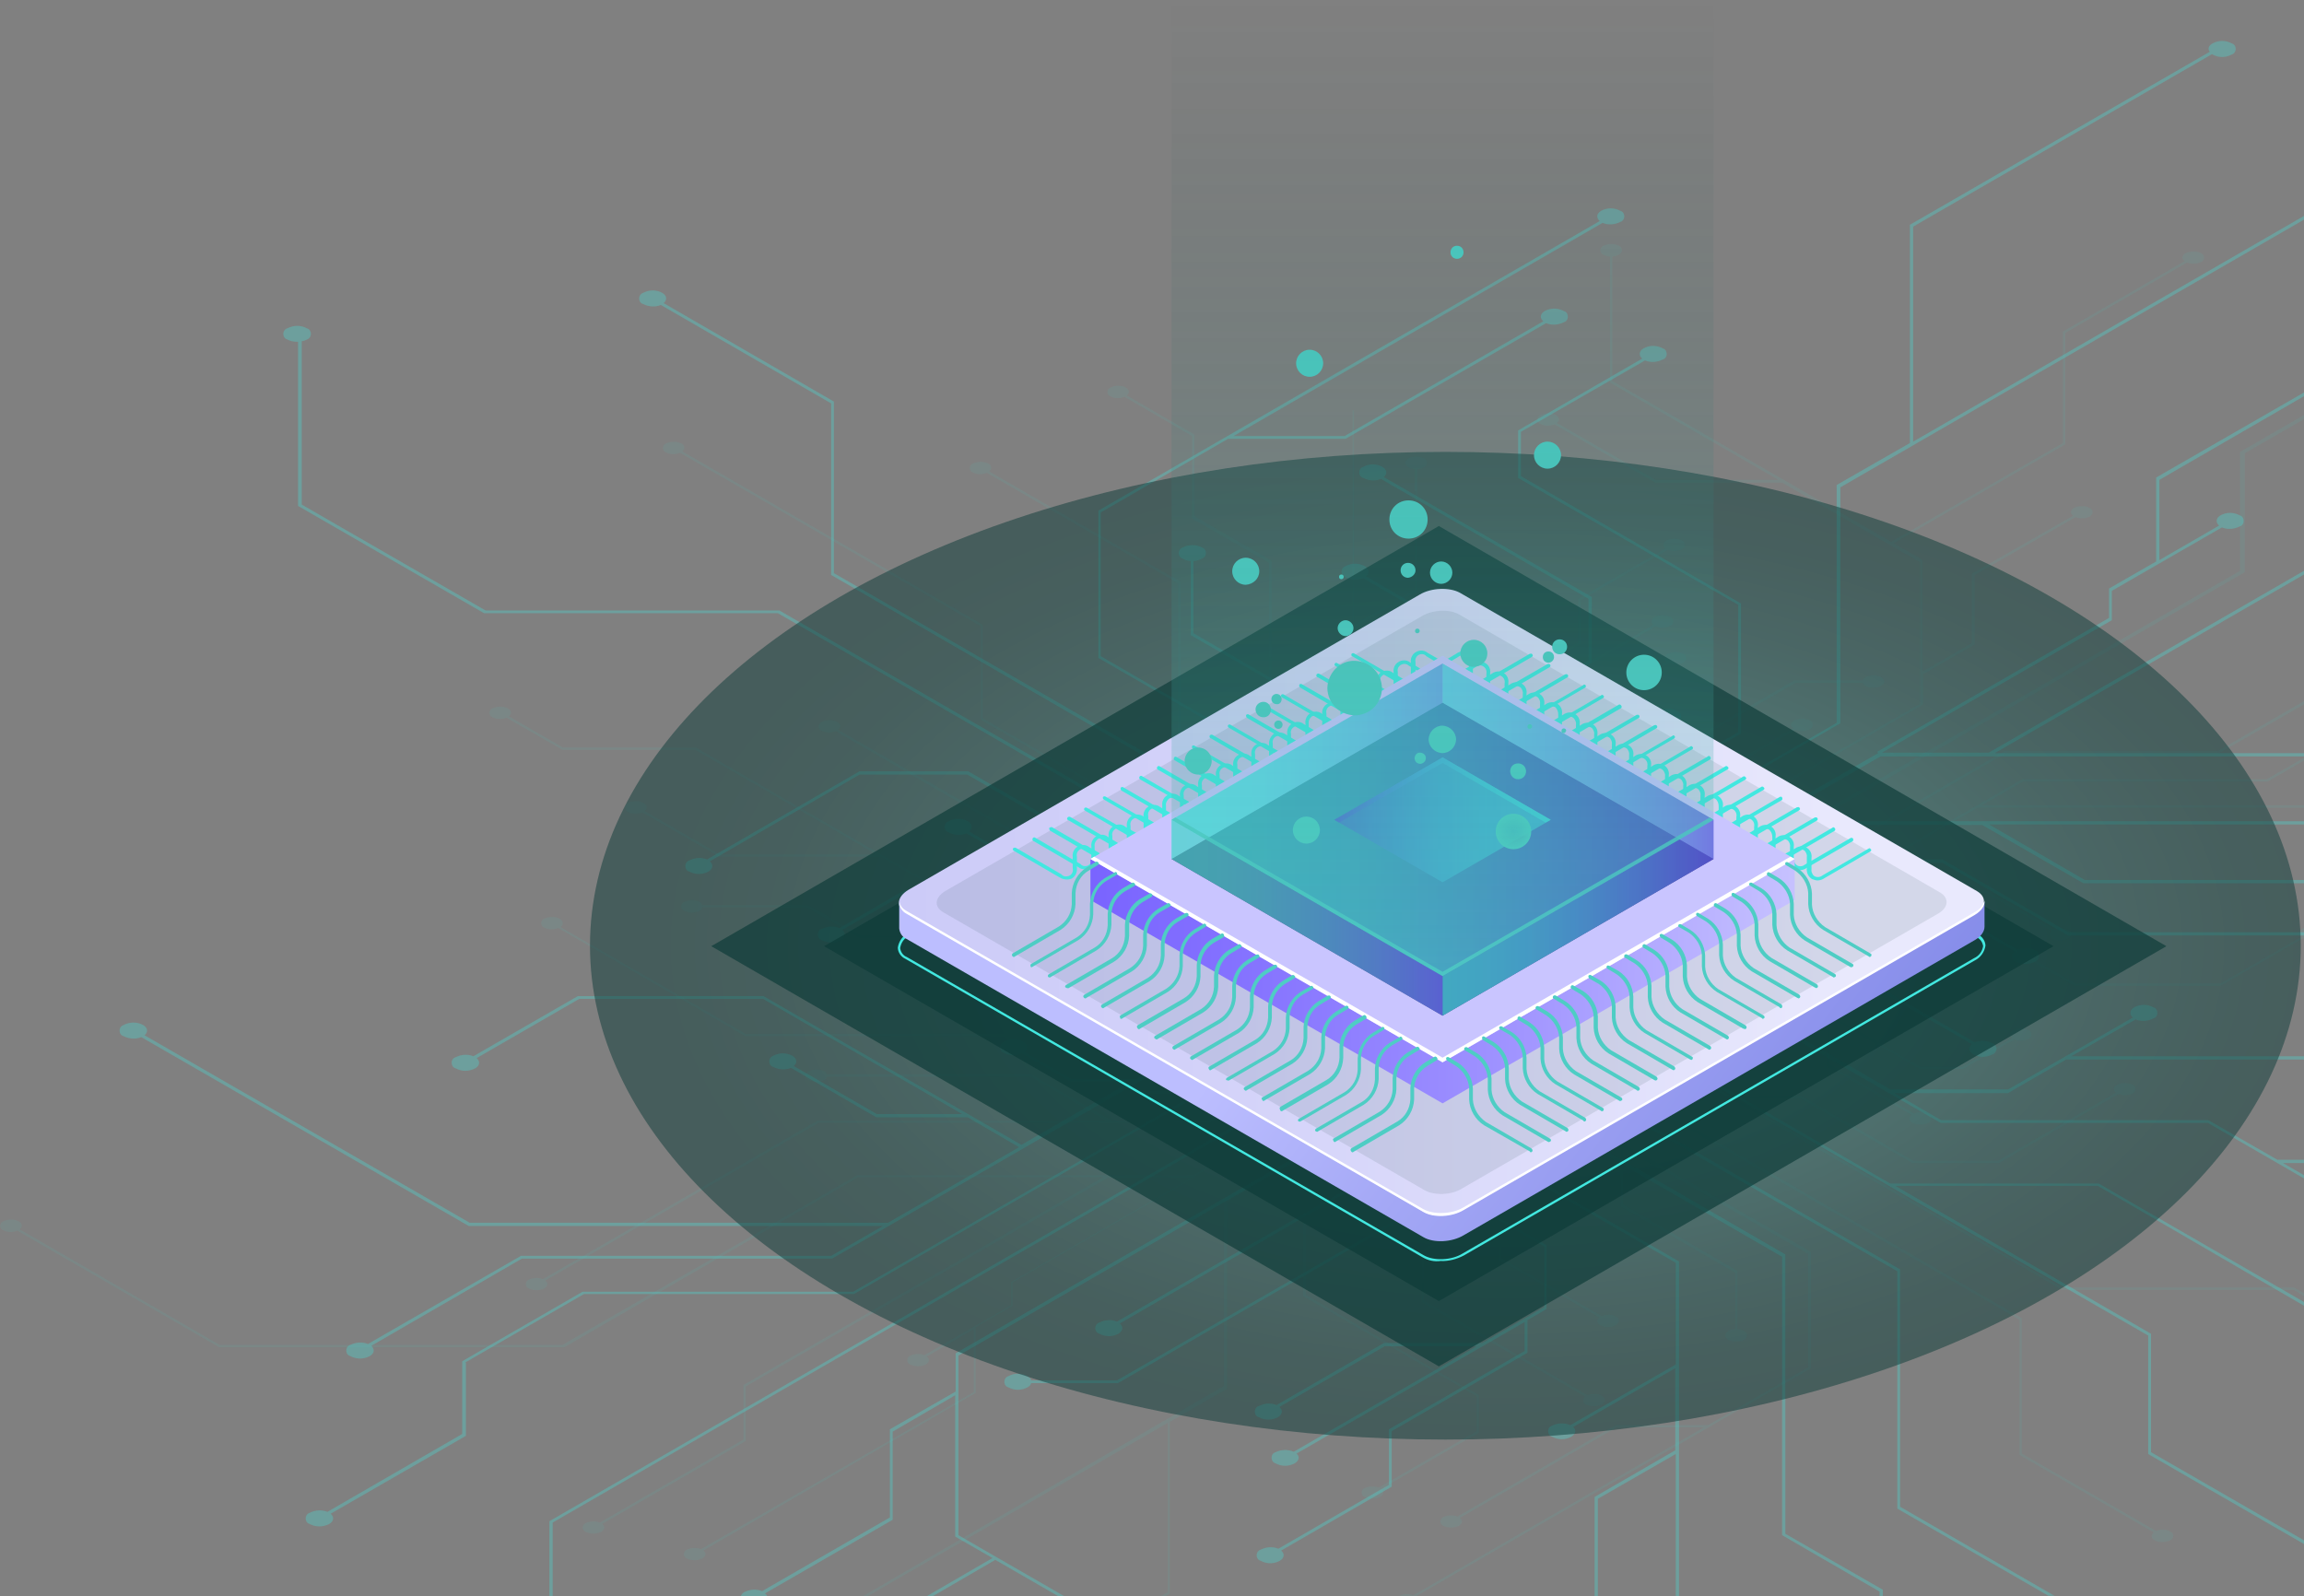 <?xml version="1.0" encoding="utf-8"?>
<!-- Generator: Adobe Illustrator 22.0.0, SVG Export Plug-In . SVG Version: 6.00 Build 0)  -->
<svg version="1.1" id="Layer_1" xmlns="http://www.w3.org/2000/svg" xmlns:xlink="http://www.w3.org/1999/xlink" x="0px" y="0px"
	 viewBox="0 0 494 342.3" style="enable-background:new 0 0 494 342.3;" xml:space="preserve">
<rect x="0" y="0" width="494" height="342.3" fill="#808080" stroke="none"/>
<style type="text/css">
	.st0{opacity:0.3;fill:#42E8E0;enable-background:new    ;}
	.st1{opacity:0.1;fill:#4ECDC4;enable-background:new    ;}
	.st2{opacity:0.5;fill:url(#SVGID_1_);enable-background:new    ;}
	.st3{opacity:0.67;}
	.st4{fill:#0C3A37;}
	.st5{opacity:0.9;}
	.st6{fill:#42E8E0;}
	.st7{fill:url(#SVGID_2_);}
	.st8{fill:url(#SVGID_3_);}
	.st9{opacity:0.1;fill:#0C3A37;enable-background:new    ;}
	.st10{fill:#FFFFFF;}
	.st11{fill:url(#SVGID_4_);}
	.st12{fill:#C9C5FF;}
	.st13{fill:#2D2870;}
	.st14{opacity:0.5;fill:url(#SVGID_5_);enable-background:new    ;}
	.st15{opacity:0.5;fill:url(#SVGID_6_);enable-background:new    ;}
	.st16{opacity:0.5;fill:url(#SVGID_7_);enable-background:new    ;}
	.st17{opacity:0.5;fill:url(#SVGID_8_);enable-background:new    ;}
	.st18{opacity:0.5;fill:url(#SVGID_9_);enable-background:new    ;}
	.st19{opacity:0.5;fill:url(#SVGID_10_);enable-background:new    ;}
	.st20{opacity:0.5;fill:url(#SVGID_11_);enable-background:new    ;}
	.st21{opacity:0.5;fill:url(#SVGID_12_);enable-background:new    ;}
	.st22{opacity:0.8;fill:#4ECDC4;enable-background:new    ;}
	.st23{fill:#4ECDC4;}
	.st24{fill:url(#SVGID_13_);}
	.st25{fill:url(#SVGID_14_);}
	.st26{fill:url(#SVGID_15_);}
	.st27{fill:url(#SVGID_16_);}
	.st28{fill:url(#SVGID_17_);}
	.st29{fill:url(#SVGID_18_);}
	.st30{fill:url(#SVGID_19_);}
	.st31{fill:url(#SVGID_20_);}
	.st32{fill:url(#SVGID_21_);}
	.st33{fill:url(#SVGID_22_);}
	.st34{fill:url(#SVGID_23_);}
	.st35{fill:url(#SVGID_24_);}
	.st36{fill:url(#SVGID_25_);}
	.st37{fill:url(#SVGID_26_);}
	.st38{fill:url(#SVGID_27_);}
	.st39{fill:url(#SVGID_28_);}
	.st40{fill:url(#SVGID_29_);}
	.st41{fill:url(#SVGID_30_);}
	.st42{fill:url(#SVGID_31_);}
	.st43{fill:url(#SVGID_32_);}
	.st44{fill:url(#SVGID_33_);}
	.st45{fill:url(#SVGID_34_);}
	.st46{fill:url(#SVGID_35_);}
	.st47{fill:url(#SVGID_36_);}
	.st48{fill:url(#SVGID_37_);}
	.st49{fill:url(#SVGID_38_);}
	.st50{opacity:0.3;fill:url(#SVGID_39_);enable-background:new    ;}
</style>
<title>Asset 1cpu</title>
<g>
	<g id="Layer_2_1_">
		<g id="_ÎÓÈ_1">
			<g id="circuit">
				<path class="st0" d="M394.6,104.5L494,47.1v-0.8l-83.8,48.4V48.6l64.1-37l0.1,0.1c1.3,0.7,2.8,0.7,4.1,0c0.7-0.2,1-1,0.8-1.6
					c-0.1-0.4-0.4-0.7-0.8-0.8c-1.3-0.7-2.8-0.7-4.1,0c-0.9,0.5-1.1,1.2-0.6,1.8l-64.3,37.1v46.8l-15.7,9V155l-53.6,31l-8.3-4.8
					l41.4-23.9v-27.9l-0.2-0.1l-47-27.2v-9.5l26.6-15.3c1.2,0.5,2.6,0.4,3.8-0.2c0.7-0.2,1-0.9,0.8-1.6c-0.1-0.4-0.4-0.7-0.8-0.8
					c-1.3-0.7-2.8-0.7-4.1,0c-1,0.6-1.1,1.5-0.3,2.2l-26.6,15.4v10.2l0.2,0.1l47,27.1V157l-31.2,18v-11.6l14.3-8.3
					c1.2,0.5,2.6,0.4,3.8-0.2c0.7-0.2,1-1,0.8-1.6c-0.1-0.4-0.4-0.7-0.8-0.8c-1.3-0.7-2.8-0.7-4.1,0c-1,0.6-1.1,1.5-0.3,2.2
					l-14.3,8.3v12.4l-9.5,5.5l-11.2-6.4v-20.3l21.1-12.2v-14l-0.2-0.1l-44.4-25.6c0.8-0.7,0.7-1.6-0.3-2.2c-1.3-0.7-2.8-0.7-4.1,0
					c-0.7,0.2-1,0.9-0.8,1.6c0.1,0.4,0.4,0.7,0.8,0.8c1.2,0.6,2.6,0.7,3.8,0.2l44.5,25.7v13.2l-20.4,11.8v-14l-0.2-0.1l-27.1-15.7
					c0.8-0.7,0.7-1.6-0.3-2.2c-1.3-0.7-2.8-0.7-4.1,0c-0.7,0.2-1,1-0.8,1.6c0.1,0.4,0.4,0.7,0.8,0.8c1.2,0.6,2.6,0.7,3.8,0.2
					l27.3,15.8V174l-7.9-4.5l-12.9,7.5l-11.7-6.8v-16.4l-0.2-0.1l-31-17.9v-15.5c0.6,0,1.2-0.2,1.8-0.5c0.7-0.2,1-1,0.8-1.6
					c-0.1-0.4-0.4-0.7-0.8-0.8c-1.3-0.7-2.8-0.7-4.1,0c-0.7,0.2-1,1-0.8,1.6c0.1,0.4,0.4,0.7,0.8,0.8c0.5,0.3,1.1,0.5,1.7,0.5v15.9
					l0.2,0.1l31,17.9v15.7L236,140.7v-30.8l27.3-15.8h25.1h0.1l43-24.8c1.2,0.5,2.6,0.4,3.8-0.2c0.7-0.2,1-0.9,0.8-1.6
					c-0.1-0.4-0.4-0.7-0.8-0.8c-1.3-0.7-2.8-0.7-4.1,0c-1,0.6-1.1,1.5-0.3,2.2l-42.6,24.6h-23.8l79.1-45.7c1.2,0.5,2.6,0.4,3.8-0.2
					c0.7-0.2,1-1,0.8-1.6c-0.1-0.4-0.4-0.7-0.8-0.8c-1.3-0.7-2.8-0.7-4.1,0c-1,0.6-1.1,1.5-0.3,2.2l-107.5,62.1v31.6l0.2,0.1
					l62.6,36.1l-12.6,7.3l-106.9-61.7V86.1l-0.2-0.1l-36.3-21c0.8-0.7,0.7-1.6-0.3-2.2c-1.3-0.7-2.8-0.7-4.1,0c-0.7,0.2-1,1-0.8,1.6
					c0.1,0.4,0.4,0.7,0.8,0.8c1.2,0.6,2.6,0.7,3.8,0.2l36.5,21.1v36.8l0.2,0.1L284.8,185l-12,6.9l-105.7-61h-63l-39.4-22.7v-35
					c0.4-0.1,0.8-0.2,1.1-0.4c0.7-0.2,1-1,0.8-1.6c-0.1-0.4-0.4-0.7-0.8-0.8c-1.3-0.7-2.8-0.7-4.2,0c-0.7,0.2-1,1-0.8,1.6
					c0.1,0.4,0.4,0.7,0.8,0.8c0.7,0.4,1.5,0.5,2.3,0.5v35.2l0.2,0.1l39.7,22.9h63l89.2,51.5h-17.9l-30.5-17.6h-23.4l-0.1,0.1
					l-32.5,18.8c-1.2-0.5-2.6-0.4-3.8,0.2c-0.7,0.2-1,1-0.8,1.6c0.1,0.4,0.4,0.7,0.8,0.8c1.3,0.7,2.8,0.7,4.1,0
					c1-0.6,1.1-1.5,0.3-2.2l32.1-18.6h23.1l30.4,17.6h19.3l14.9,8.6l-32,18.5l-9.1-5.3v-13.8l-23.1-13.4c0.8-0.7,0.7-1.6-0.3-2.2
					c-1.3-0.7-2.8-0.7-4.1,0c-0.7,0.2-1,1-0.8,1.6c0.1,0.4,0.4,0.7,0.8,0.8c1.2,0.6,2.6,0.7,3.8,0.2l23.1,13.4v13l-24.7-14.2H194
					h-0.1L180,199c-1.2-0.5-2.6-0.4-3.8,0.2c-0.7,0.2-1,1-0.8,1.6c0.1,0.4,0.4,0.7,0.8,0.8c1.3,0.7,2.8,0.7,4.1,0
					c1-0.6,1.1-1.5,0.3-2.2l13.5-7.8h11.3l34,19.6l-6.2,3.6l19.7,11.3l-9.2,5.3h-14l-10-5.8c0.8-0.7,0.7-1.6-0.3-2.2
					c-1.3-0.7-2.8-0.7-4.1,0c-0.7,0.2-1,1-0.8,1.6c0.1,0.4,0.4,0.7,0.8,0.8c1.2,0.6,2.6,0.7,3.8,0.1l10.4,6h13l-23.5,13.6
					l-55.3-31.9H124h-0.1l-22.4,12.9c-1.2-0.5-2.6-0.4-3.8,0.2c-0.7,0.2-1,0.9-0.8,1.6c0.1,0.4,0.4,0.7,0.8,0.8
					c1.3,0.7,2.8,0.7,4.2,0c1-0.6,1.1-1.5,0.3-2.2l22-12.7h39.4l42.7,24.7H188l-17.8-10.3c0.8-0.7,0.7-1.6-0.3-2.2
					c-1.3-0.7-2.8-0.7-4.1,0c-0.7,0.2-1,1-0.8,1.6c0.1,0.4,0.4,0.7,0.8,0.8c1.2,0.6,2.6,0.7,3.8,0.2l18.3,10.6h19.6l11,6.4
					l-28.1,16.2h-89.7L31,222c0.8-0.7,0.7-1.6-0.3-2.2c-1.3-0.7-2.9-0.7-4.2,0c-0.7,0.2-1,1-0.8,1.6c0.1,0.4,0.4,0.7,0.8,0.8
					c1.2,0.6,2.6,0.7,3.8,0.2l70.2,40.5h88.8l-11.1,6.4h-66.4h-0.1l-32.8,18.9c-1.2-0.5-2.6-0.4-3.8,0.2c-0.7,0.2-1,1-0.8,1.6
					c0.1,0.4,0.4,0.7,0.8,0.8c1.3,0.7,2.9,0.7,4.2,0c1-0.6,1.1-1.5,0.3-2.2l32.3-18.7h66.4l0.1,0l75.3-43.4l8.4,4.8L182.9,277H125
					h-0.1l-25.8,14.9c0,0.1,0,0.1,0,0.2v0c0,0.1,0,0.1,0,0.2c0,0.1,0,0.1,0,0.2l0,0l0,0l0,0l0,0v15l-28.9,16.7
					c-1.2-0.5-2.6-0.4-3.8,0.2c-0.7,0.2-1,1-0.8,1.6c0.1,0.4,0.4,0.7,0.8,0.8c1.3,0.7,2.8,0.7,4.2,0c1-0.6,1.1-1.5,0.3-2.2l29-16.7
					v-15.7h-0.2l25.5-14.7H183h0.1l79.5-45.9l9.5,5.5l-154.3,89.1v16.1h0.7v-15.8l154.3-89.1l11.7,6.8l-79.6,46v8.2l-14.1,8.1v18.9
					l-27.4,15.8c-1.2-0.5-2.6-0.4-3.8,0.2c-0.4,0.2-0.6,0.5-0.8,0.9h5.7c-0.1-0.3-0.3-0.5-0.5-0.6l27.4-15.8V307l13.4-7.8v30.3
					l8,4.6l-14.3,8.3h1.3l13.6-7.9l13.7,7.9h1.3l-22.9-13.2v-38.5l79.6-46l10.7,6.2l-56.3,32.5c-1.2-0.5-2.6-0.4-3.8,0.2
					c-0.7,0.2-1,1-0.8,1.6c0.1,0.4,0.4,0.7,0.8,0.8c1.3,0.7,2.8,0.7,4.1,0c1-0.6,1.1-1.5,0.3-2.2l56.3-32.5l10.3,6L239.5,296h-18.4
					c-0.1-0.4-0.4-0.7-0.8-0.9c-1.3-0.7-2.8-0.7-4.1,0c-0.7,0.2-1,1-0.8,1.6c0.1,0.4,0.4,0.7,0.8,0.8c1.3,0.7,2.8,0.7,4.1,0
					c0.4-0.2,0.7-0.5,0.8-0.9h18.5h0.1l67.8-39.1l4.2,2.4l3.2-1.9l16.2,9.3v13l-13.3,7.7l0,0h-21h-0.1l-23,13.3
					c-1.2-0.5-2.6-0.4-3.8,0.2c-0.7,0.2-1,1-0.8,1.6c0.1,0.4,0.4,0.7,0.8,0.8c1.3,0.7,2.8,0.7,4.1,0c1-0.6,1.1-1.5,0.3-2.2l22.6-13
					h19.7l-39.2,22.6c-1.2-0.5-2.7-0.5-3.9,0.1c-0.7,0.2-1,0.9-0.8,1.6c0.1,0.4,0.4,0.7,0.8,0.8c1.3,0.7,2.8,0.7,4.1,0
					c1-0.6,1.1-1.5,0.4-2.1l48.9-28.2v6.2l-29.1,16.8v11.9l-23.7,13.7c-1.2-0.5-2.6-0.4-3.8,0.2c-0.7,0.2-1,1-0.8,1.6
					c0.1,0.4,0.4,0.7,0.8,0.8c1.3,0.7,2.8,0.7,4.1,0c1-0.6,1.1-1.5,0.3-2.2l23.7-13.7v-11.9l29.1-16.8v-7l4.1-2.4V267l-16.1-9.3
					l10.6-6.1l33.2,19.2v21.8l-22.6,13c-1.2-0.5-2.7-0.5-3.9,0.1c-0.7,0.2-1,0.9-0.8,1.6c0.1,0.4,0.4,0.7,0.8,0.8
					c1.3,0.7,2.8,0.7,4.1,0c1-0.6,1.1-1.5,0.4-2.1l21.9-12.6v17.6l-17.3,10v21.4h0.7v-21l16.7-9.6v30.6h0.7v-71.9l-33.2-19.2
					l11.9-6.9l43.4,25.1v59.7l20.9,12.1v1.2h0.7v-1.6l-20.9-12V269l-43.4-25.1l8.8-5.1l58.6,33.8v50.9l32.4,18.7h1.3l-33.1-19.1
					v-50.9l-58.6-33.8l14.3-8.3l97.5,56.3v25.4l33.4,19.3v-0.8l-32.8-18.9v-25.4l-54.8-31.7h43.4L494,280v-0.8l-44-25.4h-44.7
					l-41.5-24l16.6-9.6l35.7,20.6h57.3l20.6,11.9V252l-4.5-2.6h4.5v-0.7h-5.7l-14.8-8.5h-57.3l-10-5.8h24.4l0.1-0.1l12.3-7.1h50.9
					l0.2,0.1v-0.8h-50l13.8-7.9c1.2,0.5,2.6,0.4,3.8-0.2c0.7-0.2,1-0.9,0.8-1.6c-0.1-0.4-0.4-0.7-0.8-0.8c-1.3-0.7-2.8-0.7-4.1,0
					c-1,0.6-1.1,1.5-0.3,2.2l-26.7,15.4h-25.3l-24.1-13.9l8.9-5.1l-5.7-3.3h16.6l21.8,12.6c-0.8,0.7-0.7,1.6,0.3,2.2
					c1.3,0.7,2.8,0.7,4.1,0c0.7-0.2,1-1,0.8-1.6c-0.1-0.4-0.4-0.7-0.8-0.8c-1.2-0.6-2.6-0.7-3.8-0.2l-22.2-12.8h-18l-12.2-7l7.5-4.3
					h13.3l11.7-6.7h8.7l19.7,11.3c-0.9,0.7-0.8,1.6,0.2,2.2c1.3,0.7,2.9,0.7,4.2,0c0.7-0.2,1-1,0.8-1.6c-0.1-0.4-0.4-0.7-0.8-0.8
					c-1.2-0.6-2.5-0.7-3.7-0.2L412.3,192h-9.1l-11.7,6.8h-12l24-13.8h12.9l27,15.6H494v-0.7h-50.5l-27-15.6h-13.3l-0.1,0.1l-33,19
					l-8.7-5l37.3-21.5h26.3l21.7,12.5H494v-0.7h-47l-20.5-11.9H494v-0.7h-95.3h-0.1L361,197.9l-9.8-5.7l52-30h90.9v-0.7h-66.4
					l66.3-38.3v-0.8l-67.6,39h-22.9l49.3-28.4v-6.3l23.6-13.6c1.2,0.5,2.6,0.4,3.8-0.2c0.7-0.2,1-0.9,0.8-1.6
					c-0.1-0.4-0.4-0.7-0.8-0.8c-1.3-0.7-2.8-0.7-4.1,0c-1,0.6-1.1,1.5-0.3,2.2l-12.8,7.4v-17.2l31.1-18v-0.8l-31.8,18.3v18
					l-10.1,5.8v6.3l-49.7,28.7l0.2,0.3l-52.2,30.1l-9.5-5.5l53.6-31L394.6,104.5z M388.6,214.7l-77,44.5l-77-44.5l77-44.5
					L388.6,214.7z"/>
				<path id="circuit_shadow" class="st1" d="M494,89l-13.7,7.9v25.5l-121.6,70.2l-9.2-5.3l62.8-36.2v-6.5l11.1-6.4v-14.9l21.6-12.4
					c1,0.4,2.1,0.3,3-0.1c0.5-0.2,0.8-0.8,0.6-1.3c-0.1-0.3-0.3-0.5-0.6-0.6c-1-0.5-2.2-0.5-3.3,0c-0.8,0.5-0.9,1.2-0.2,1.7
					L422.8,123v14.9l-10.6,6.1v-23.9l-0.1-0.1l-6.1-3.5l36.8-21.2V71.4l26.1-15.1c1,0.4,2.1,0.3,3-0.1c0.5-0.2,0.8-0.8,0.6-1.3
					c-0.1-0.3-0.3-0.5-0.6-0.6c-1-0.5-2.2-0.5-3.3,0c-0.8,0.5-0.9,1.2-0.2,1.7l-26.1,15.1V95l-36.8,21.2l-59.8-34.5V55
					c0.5,0,1-0.2,1.4-0.4c0.5-0.2,0.8-0.8,0.6-1.3c-0.1-0.3-0.3-0.5-0.6-0.6c-1-0.5-2.2-0.5-3.3,0c-0.5,0.2-0.8,0.8-0.6,1.3
					c0.1,0.3,0.3,0.5,0.6,0.6c0.4,0.2,0.9,0.4,1.4,0.4v27l0.1,0.1l36,20.8H355l-21.2-12.2c0.7-0.5,0.6-1.2-0.2-1.7
					c-1-0.5-2.2-0.5-3.3,0c-0.5,0.2-0.8,0.8-0.6,1.3c0.1,0.3,0.3,0.5,0.6,0.6c0.9,0.5,2,0.5,3,0.1l21.6,12.5h27.2l29.6,17.1v30.3
					L349,187l-8.4-4.9l44.4-25.6c1,0.4,2.1,0.3,3-0.1c0.5-0.2,0.8-0.8,0.6-1.3c-0.1-0.3-0.3-0.5-0.6-0.6c-1-0.5-2.2-0.5-3.3,0
					c-0.8,0.5-0.9,1.2-0.2,1.7L340,181.8l-8.1-4.7l53.1-30.7h14.4c0.1,0.3,0.3,0.5,0.6,0.7c1,0.5,2.2,0.5,3.3,0
					c0.9-0.5,0.9-1.4,0-1.9c-1-0.5-2.2-0.5-3.3,0c-0.3,0.1-0.5,0.4-0.6,0.7h-14.6h-0.1l-53.4,30.9l-3.3-1.9L328,175l-2.4,1.4
					l-12.8-7.4v-10.2l10.5-6.1l0,0h16.5l18.1-10.5c1,0.4,2.1,0.3,3-0.1c0.9-0.5,0.9-1.4,0-1.9c-1-0.5-2.2-0.5-3.3,0
					c-0.8,0.5-0.9,1.2-0.2,1.7l-17.8,10.3h-15.5l30.9-17.9c1,0.4,2.1,0.4,3.1-0.1c0.5-0.2,0.8-0.8,0.6-1.3c-0.1-0.3-0.3-0.5-0.6-0.6
					c-1-0.5-2.2-0.5-3.3,0c-0.8,0.5-0.9,1.2-0.3,1.7l-38.5,22.2v-4.9l22.9-13.2v-9.4l18.7-10.8c1,0.4,2.1,0.3,3-0.1
					c0.9-0.5,0.9-1.4,0-1.9c-1-0.5-2.2-0.5-3.3,0c-0.8,0.5-0.9,1.2-0.2,1.7l-18.7,10.8v9.4l-22.9,13.2v5.5l-3.2,1.9v10.8l12.7,7.4
					l-8.4,4.8l-26.2-15.1v-17.2l17.8-10.2c1,0.4,2.1,0.4,3-0.1c0.5-0.2,0.8-0.8,0.6-1.3c-0.1-0.3-0.3-0.5-0.6-0.6
					c-1-0.5-2.2-0.5-3.3,0c-0.8,0.5-0.9,1.2-0.3,1.7l-17.3,10v-14l13.6-7.9v-26.1c0.5,0,1-0.1,1.4-0.4c0.5-0.2,0.8-0.8,0.6-1.3
					c-0.1-0.3-0.3-0.5-0.6-0.6c-1-0.5-2.2-0.5-3.3,0c-0.9,0.5-0.9,1.4,0,1.9c0.4,0.2,0.9,0.4,1.4,0.4v25.8l-13.1,7.6v-46H290v78.6
					l26.2,15.1l-9.4,5.4l-34.2-19.8v-47.1l-16.5-9.5V93.2l-14.5-8.4c0.6-0.5,0.6-1.2-0.2-1.7c-1-0.5-2.3-0.5-3.3,0
					c-0.5,0.2-0.8,0.8-0.6,1.3c0.1,0.3,0.3,0.5,0.6,0.6c0.9,0.5,2,0.5,3,0.1l14.5,8.4v17.7l16.5,9.5v47.1l34.2,19.8l-7,4l-46.2-26.7
					v-40.1l-0.1-0.1l-40.9-23.6c0.6-0.5,0.6-1.3-0.2-1.7c-1-0.5-2.2-0.5-3.3,0c-0.5,0.2-0.8,0.8-0.6,1.3c0.1,0.3,0.3,0.5,0.6,0.6
					c0.9,0.5,2,0.5,3,0.1l41,23.7v40.2l0.1,0.1l46.1,26.6l-11.3,6.5L210.7,154v-20l-0.1-0.1l-64.3-37.1c0.6-0.5,0.6-1.3-0.2-1.7
					c-1-0.5-2.2-0.5-3.3,0c-0.5,0.2-0.8,0.8-0.6,1.3c0.1,0.3,0.3,0.5,0.6,0.6c0.9,0.5,2,0.5,3,0.1l64.5,37.2v20l0.1,0.1l43.1,24.9
					h-34.2l-39.6-22.8c0.7-0.5,0.6-1.3-0.2-1.7c-1-0.5-2.2-0.5-3.3,0c-0.5,0.2-0.8,0.8-0.6,1.3c0.1,0.3,0.3,0.5,0.6,0.6
					c0.9,0.5,2,0.5,3,0.1l40,23.1h35.2l32.7,18.9l-13.1,7.6L245.8,190h-45.2l-51.4-29.7h-28.5l-11.6-6.7c0.7-0.5,0.6-1.2-0.2-1.7
					c-1-0.5-2.2-0.5-3.3,0c-0.5,0.2-0.8,0.8-0.6,1.3c0.1,0.3,0.3,0.5,0.6,0.6c0.9,0.5,2,0.5,3,0.1l12,6.9h28.5l38.8,22.4h-33.6
					l-16.1-9.3c0.7-0.5,0.6-1.2-0.2-1.7c-1-0.5-2.2-0.5-3.3,0c-0.5,0.2-0.8,0.8-0.6,1.3c0.1,0.3,0.3,0.5,0.6,0.6
					c0.9,0.5,2,0.5,3,0.1l16.5,9.5h34.6l11.7,6.7h45.2l7.9,4.6h-19.2h-0.1l-9.6,5.6h-40.1l-11.3-6.5h-22.7c-0.1-0.3-0.4-0.5-0.6-0.7
					c-1-0.5-2.2-0.5-3.3,0c-0.5,0.2-0.8,0.8-0.6,1.3c0.1,0.3,0.3,0.5,0.6,0.6c1,0.5,2.2,0.5,3.3,0c0.3-0.1,0.5-0.4,0.6-0.7H173
					l11.3,6.5h39.4l-10.8,6.3c-1-0.4-2.1-0.3-3,0.1c-0.5,0.2-0.8,0.8-0.6,1.3c0.1,0.3,0.3,0.5,0.6,0.6c1,0.5,2.3,0.5,3.3,0
					c0.8-0.5,0.9-1.2,0.2-1.7l21-12.2h20l19,11l-7,4.1l0.4,0.2l4.1,2.4h-13.1l-17.1-9.9c0.7-0.5,0.6-1.3-0.2-1.7
					c-1-0.5-2.2-0.5-3.3,0c-0.5,0.2-0.8,0.8-0.6,1.3c0.1,0.3,0.3,0.5,0.6,0.6c0.9,0.5,2,0.5,3,0.1l17.5,10.1h14.1l9.6,5.5l-5.9,3.4
					H265h-0.1l-9.2,5.3h-6.9l-15.5-9c0.7-0.5,0.6-1.3-0.2-1.8c-1-0.5-2.2-0.5-3.3,0c-0.5,0.2-0.8,0.8-0.6,1.3
					c0.1,0.3,0.3,0.5,0.6,0.6c0.9,0.5,2,0.5,2.9,0.2l15.9,9.2h7.1h0.1l9.1-5.3h9.4l-18.9,10.9h-10.2l-21.2-12.3h-64.1l-39.7-22.9
					c0.7-0.5,0.6-1.3-0.2-1.8c-1-0.5-2.2-0.5-3.3,0c-0.5,0.2-0.8,0.8-0.6,1.3c0.1,0.3,0.3,0.5,0.6,0.6c0.9,0.5,2,0.5,3,0.1
					l40.1,23.2h64.1l21.2,12.3h10.5h0.1l26-15l6.8,3.9l-29.4,16.9h-20.8l-17.1-9.9h-43.9c-0.1-0.3-0.3-0.5-0.6-0.7
					c-1-0.5-2.2-0.5-3.3,0c-0.5,0.2-0.8,0.8-0.6,1.3c0.1,0.3,0.3,0.5,0.6,0.6c1,0.5,2.2,0.5,3.3,0c0.3-0.1,0.5-0.4,0.6-0.7h43.7
					l16.2,9.4h-61.8h-0.1l-58.9,34c-1-0.4-2.1-0.3-3,0.1c-0.5,0.2-0.8,0.8-0.6,1.3c0.1,0.3,0.3,0.5,0.6,0.6c1,0.5,2.2,0.5,3.3,0
					c0.8-0.5,0.9-1.2,0.2-1.7l58.6-33.8h83.6h0.1l29.7-17.1l7.8,4.5L256,252h-72.1h-0.1l-63.2,36.4H47.1L4.2,263.6
					c0.7-0.5,0.6-1.3-0.2-1.7c-1-0.5-2.2-0.5-3.3,0c-0.5,0.2-0.8,0.8-0.6,1.3c0.1,0.3,0.3,0.5,0.6,0.6c0.9,0.5,2,0.5,3,0.1l43.3,25
					h73.9h0.1l63.1-36.5h52.5L159.4,297v11.7l-30.8,17.8c-1-0.4-2.1-0.3-3,0.1c-0.5,0.2-0.8,0.8-0.6,1.3c0.1,0.3,0.3,0.5,0.6,0.6
					c1,0.5,2.2,0.5,3.3,0c0.8-0.5,0.9-1.2,0.2-1.7l30.8-17.8v-11.7l77.7-44.8h18l-38.8,22.4v5l-18.6,10.7c-1-0.4-2.1-0.3-3,0.1
					c-0.5,0.2-0.8,0.8-0.6,1.3c0.1,0.3,0.3,0.5,0.6,0.6c1,0.5,2.2,0.5,3.3,0c0.8-0.5,0.9-1.2,0.2-1.7l10.1-5.9v13.5l-58.5,33.7
					c-1-0.4-2.1-0.3-3,0.1c-0.5,0.2-0.8,0.8-0.6,1.3c0.1,0.3,0.3,0.5,0.6,0.6c1,0.5,2.2,0.5,3.3,0c0.8-0.5,0.9-1.2,0.2-1.7
					l58.4-33.8v-14.1l7.9-4.6v-5l39.1-22.6l-0.1-0.2l41.1-23.8l7.5,4.3l-42.3,24.4v40.1L185,342.3h1l64.4-37.2v36.3l-1.5,0.9h1
					l0.9-0.5v-36.9l12.3-7.1v-40.1l42.3-24.4l6.6,3.8l-32.6,18.8v22l0.1,0.1l37.1,21.4v7.5l-21,12.1c-1-0.4-2.1-0.3-3,0.1
					c-0.5,0.2-0.8,0.8-0.6,1.3c0.1,0.3,0.3,0.5,0.6,0.6c1,0.5,2.2,0.5,3.3,0c0.8-0.5,0.9-1.2,0.2-1.7l21-12.1v-8l-0.1-0.1l-37-21.4
					v-21.4l24.6-14.2v9.2l-11.3,6.5c-1-0.4-2.1-0.3-3,0.1c-0.5,0.2-0.8,0.8-0.6,1.3c0.1,0.3,0.3,0.5,0.6,0.6c1,0.5,2.2,0.5,3.3,0
					c0.8-0.5,0.9-1.2,0.2-1.7l11.3-6.5v-9.8l7.5-4.3l8.8,5.1v16l-16.6,9.6v11l0.1,0.1l35,20.2c-0.6,0.5-0.6,1.3,0.2,1.7
					c1,0.5,2.2,0.5,3.3,0c0.5-0.2,0.8-0.8,0.6-1.3c-0.1-0.3-0.3-0.5-0.6-0.6c-0.9-0.5-2-0.5-3-0.1l-35.1-20.3v-10.5l16.1-9.3v11
					l21.5,12.4c-0.6,0.5-0.6,1.2,0.2,1.7c1,0.5,2.2,0.5,3.3,0c0.5-0.2,0.8-0.8,0.6-1.3c-0.1-0.3-0.3-0.5-0.6-0.6
					c-0.9-0.5-2-0.5-3-0.1l-21.5-12.4v-27l6.2,3.6l0.1-0.1l10.1-5.8l9.2,5.3v12.9l24.5,14.2V285c-0.5,0-0.9,0.1-1.4,0.4
					c-0.9,0.5-0.9,1.4,0,1.9c1,0.5,2.2,0.5,3.3,0c0.5-0.2,0.8-0.8,0.6-1.3c-0.1-0.3-0.3-0.5-0.6-0.6c-0.4-0.2-0.9-0.4-1.4-0.4v-12.5
					L348,258.3V246l39.7,22.9v24.3l-21.5,12.4h-19.7h-0.1l-33.9,19.6c-1-0.4-2.1-0.3-3,0.1c-0.5,0.2-0.8,0.8-0.6,1.3
					c0.1,0.3,0.3,0.5,0.6,0.6c1,0.5,2.2,0.5,3.3,0c0.8-0.5,0.9-1.2,0.2-1.7l33.6-19.4h18.7l-62.3,36c-1-0.4-2.1-0.3-3,0.1l0,0h3.8
					l84.5-48.8v-24.9l-0.1-0.1L338.8,240l9.9-5.7L433,283v29l28.8,16.6c-0.7,0.5-0.6,1.3,0.2,1.7c1,0.5,2.2,0.5,3.3,0
					c0.5-0.2,0.8-0.8,0.6-1.3c-0.1-0.3-0.3-0.5-0.6-0.6c-0.9-0.5-2-0.5-3-0.1l-28.8-16.6v-29l-0.1-0.1L349.3,234l9.5-5.5l83.3,48.1
					h49.7l2.3,1.4v-0.6l-2.2-1.3h-49.6l-70.3-40.6H386l24,13.9h18.5h0.1l25.6-14.8c1,0.4,2.1,0.3,3-0.1c0.5-0.2,0.8-0.8,0.6-1.3
					c-0.1-0.3-0.3-0.5-0.6-0.6c-1-0.5-2.2-0.5-3.3,0c-0.8,0.5-0.9,1.2-0.2,1.7l-25.3,14.6h-18.2l-24-13.9h-15.2l-11.7-6.8l25.2-14.6
					l7.2,4.1v10.9l18.2,10.5c-0.7,0.5-0.6,1.3,0.2,1.7c1,0.5,2.2,0.5,3.3,0c0.9-0.5,0.9-1.4,0-1.9c-0.9-0.5-2-0.5-3-0.1l-18.2-10.5
					v-10.3l19.4,11.2h9.2h0.1l11-6.3c1,0.4,2.1,0.3,3-0.1c0.5-0.2,0.8-0.8,0.6-1.3c-0.1-0.3-0.3-0.5-0.6-0.6c-1-0.5-2.2-0.5-3.3,0
					c-0.8,0.5-0.9,1.2-0.2,1.7l-10.7,6.2h-8.9L385,213.4l4.9-2.8l-0.4-0.2l-15.1-8.7l7.3-4.2h11l7.9,4.5c-0.6,0.5-0.5,1.2,0.3,1.7
					c1,0.5,2.2,0.5,3.3,0c0.5-0.2,0.8-0.8,0.6-1.3c-0.1-0.3-0.3-0.5-0.6-0.6c-0.9-0.5-2-0.5-3-0.1l-8.2-4.8h-10.3l18.5-10.7
					l43.6,25.2H476h0.1l17.7-10.2c0.1,0,0.2,0.1,0.4,0.1v-2.4c-0.2,0.1-0.4,0.1-0.6,0.3c-0.8,0.5-0.9,1.2-0.2,1.7l-17.3,10h-31.1
					l-33.6-19.4h14.4l14.1,8.1c-0.6,0.5-0.6,1.2,0.2,1.7c1,0.5,2.2,0.5,3.3,0c0.5-0.2,0.8-0.8,0.6-1.3c-0.1-0.3-0.3-0.5-0.6-0.6
					c-0.9-0.5-2-0.5-3-0.1l-14.4-8.3h-15.4l-8.7-5l22.1-12.8h70.4v-0.5h-69.5l8.8-5.1h52.4h0.1l8.3-4.8v-0.6l-8.5,4.9h-52.3h-0.1
					l-59.3,34.2l-6.6-3.8l62.4-36h45.6h0.1l18.8-10.8V150l-19,11h-45.6h-0.1l-62.7,36.2l-7.5-4.3l121.6-70.2V97.2l13.2-7.6V89z
					 M388.8,210.6l-60.7,35.1l-60.7-35.1l60.7-35.1L388.8,210.6z"/>
			</g>
			<g id="cpu">
				
					<radialGradient id="SVGID_1_" cx="-3228.673" cy="-68.653" r="149.74" gradientTransform="matrix(-0.87 0.5 -0.87 -0.5 -2545.81 1782.77)" gradientUnits="userSpaceOnUse">
					<stop  offset="0" style="stop-color:#4ECDC4"/>
					<stop  offset="0.11" style="stop-color:#41B1A9"/>
					<stop  offset="0.31" style="stop-color:#2E8680"/>
					<stop  offset="0.5" style="stop-color:#1F6560"/>
					<stop  offset="0.69" style="stop-color:#154D4A"/>
					<stop  offset="0.86" style="stop-color:#0E3F3C"/>
					<stop  offset="1" style="stop-color:#0C3A37"/>
				</radialGradient>
				<ellipse class="st2" cx="309.9" cy="202.8" rx="183.4" ry="105.9"/>
				<g class="st3">
					<polygon class="st4" points="308.5,293 464.5,202.9 308.5,112.8 152.5,202.9 					"/>
				</g>
				<g class="st3">
					<polygon class="st4" points="308.5,279 440.3,202.9 308.5,126.8 176.7,202.9 					"/>
				</g>
				<g class="st5">
					<polygon class="st4" points="308.5,262.8 412.2,202.9 308.5,143 204.8,202.9 					"/>
				</g>
				<path class="st6" d="M305,269.6L305,269.6l-110.9-64c-0.9-0.4-1.6-1.4-1.6-2.4c0.2-1.3,1-2.5,2.2-3.1l109.6-63.3
					c2.6-1.5,6.6-1.7,8.9-0.4l110.9,64c0.9,0.4,1.6,1.4,1.6,2.4c-0.2,1.3-1,2.5-2.2,3.1l-109.6,63.3c-1.5,0.8-3.3,1.3-5,1.2
					C307.5,270.6,306.2,270.3,305,269.6z M304.6,137.4l-109.6,63.3c-1.1,0.4-1.8,1.4-2,2.6c0.1,0.8,0.6,1.6,1.4,1.9l110.9,64
					c2.1,1.2,5.9,1.1,8.3-0.4l109.6-63.3c1.1-0.5,1.8-1.4,2-2.6c-0.1-0.8-0.6-1.6-1.4-1.9L313,137c-1.1-0.6-2.3-0.9-3.6-0.8
					C307.7,136.2,306.1,136.6,304.6,137.4L304.6,137.4z"/>
				
					<linearGradient id="SVGID_2_" gradientUnits="userSpaceOnUse" x1="1654.681" y1="-32.286" x2="1394.481" y2="158.954" gradientTransform="matrix(1 0 0 -1 -1101.36 344)">
					<stop  offset="0" style="stop-color:#5761D7"/>
					<stop  offset="0.18" style="stop-color:#5C66D9"/>
					<stop  offset="0.39" style="stop-color:#6A73DF"/>
					<stop  offset="0.61" style="stop-color:#8289E8"/>
					<stop  offset="0.85" style="stop-color:#A3A7F5"/>
					<stop  offset="1" style="stop-color:#BCBEFF"/>
				</linearGradient>
				<path class="st7" d="M425.5,193.5h-6.7l-105.7-61c-2.2-1.3-6-1.1-8.6,0.4l-105.2,60.8h-6.5v5.4l0,0c0.1,0.9,0.6,1.8,1.5,2.2
					l110.9,64c2.2,1.3,6.1,1.1,8.6-0.4l109.6-63.3c1.4-0.8,2.1-1.9,2.1-2.9l0,0L425.5,193.5z"/>
				
					<linearGradient id="SVGID_3_" gradientUnits="userSpaceOnUse" x1="1117.88" y1="150.505" x2="1499.02" y2="150.505" gradientTransform="matrix(1 0 0 -1 -1101.36 344)">
					<stop  offset="0" style="stop-color:#C0BFF6"/>
					<stop  offset="0.29" style="stop-color:#C5C4F7"/>
					<stop  offset="0.64" style="stop-color:#D3D2F9"/>
					<stop  offset="1" style="stop-color:#E9E9FD"/>
				</linearGradient>
				<path class="st8" d="M305.1,259.8l-110.9-64c-2.2-1.3-1.9-3.5,0.6-5l109.6-63.3c2.5-1.5,6.4-1.6,8.6-0.4l110.9,64
					c2.2,1.3,1.9,3.5-0.6,5l-109.6,63.3C311.2,260.9,307.4,261.1,305.1,259.8z"/>
				<path class="st9" d="M305.4,255.2l-103.2-59.6c-2-1.2-1.8-3.2,0.6-4.6l102.1-58.9c2.4-1.4,6-1.5,8-0.3L416,191.4
					c2,1.2,1.8,3.3-0.6,4.6l-102,58.9C311.1,256.3,307.5,256.4,305.4,255.2z"/>
				<path class="st10" d="M423.4,195.6l-109.6,63.3c-2.5,1.5-6.4,1.6-8.6,0.4l-110.9-64c-0.7-0.4-1.3-1-1.4-1.9
					c-0.1,1.1,0.5,2,1.4,2.5l110.9,64c2.2,1.3,6.1,1.1,8.6-0.4l109.6-63.3c1.5-0.9,2.2-2,2.1-3.1
					C425.2,194.2,424.4,195.1,423.4,195.6z"/>
				<path class="st6" d="M301.4,146.9c0.4,0,0.7-0.1,1-0.2c0.8-0.5,1.2-1.4,1.1-2.3V142c-0.2-0.8,0.3-1.5,1-1.7c0.5-0.1,1,0,1.3,0.4
					l2,1.2c0.2,0.1,0.4,0.1,0.5-0.1c0.1-0.2,0.1-0.4-0.1-0.6l0,0l-2.1-1.2c-0.9-0.8-2.3-0.6-3.1,0.3c-0.4,0.5-0.6,1.1-0.5,1.8v2.4
					c0.2,0.8-0.3,1.5-1,1.7c-0.5,0.1-1,0-1.4-0.4l-9.8-5.7c-0.2-0.1-0.4,0-0.5,0.1c0,0,0,0,0,0c-0.1,0.2-0.1,0.4,0.1,0.5
					c0,0,0,0,0,0l9.8,5.7C300.3,146.7,300.9,146.9,301.4,146.9z"/>
				<path class="st6" d="M297.6,149.1c0.4,0,0.7-0.1,1-0.3c0.7-0.5,1.2-1.4,1.1-2.3v-2.4c-0.2-0.8,0.3-1.5,1.1-1.7
					c0.4-0.1,0.9,0,1.2,0.3l2,1.2c0.2,0.1,0.4,0.1,0.5-0.1c0,0,0,0,0,0c0.1-0.2,0-0.4-0.1-0.5c0,0,0,0,0,0l-2-1.2
					c-0.9-0.8-2.3-0.6-3.1,0.3c-0.4,0.5-0.6,1.1-0.5,1.8v2.4c0.2,0.8-0.3,1.5-1,1.7c-0.5,0.1-1,0-1.3-0.4l-9.8-5.7
					c-0.2-0.1-0.4-0.1-0.5,0.1c0,0,0,0,0,0c-0.1,0.2-0.1,0.4,0.1,0.5c0,0,0,0,0,0l9.8,5.7C296.5,148.9,297,149.1,297.6,149.1z"/>
				<path class="st6" d="M293.8,151.3c0.4,0,0.7-0.1,1-0.3c0.7-0.5,1.2-1.4,1.1-2.3v-2.4c-0.2-0.8,0.3-1.5,1-1.7
					c0.5-0.1,1,0,1.4,0.4l2,1.2c0.2,0.1,0.4,0.1,0.6-0.1c0.1-0.2,0.1-0.4-0.1-0.6c0,0,0,0-0.1,0l-2-1.2c-0.9-0.8-2.3-0.6-3.1,0.3
					c-0.4,0.5-0.6,1.1-0.5,1.8v2.4c0.1,0.6-0.2,1.2-0.7,1.6c-0.6,0.2-1.2,0.2-1.7-0.2l-9.8-5.7c-0.2-0.1-0.4-0.1-0.6,0.1
					c-0.1,0.2-0.1,0.4,0.1,0.6c0,0,0,0,0.1,0l9.8,5.7C292.7,151.1,293.2,151.3,293.8,151.3z"/>
				<path class="st6" d="M290,153.5c0.4,0,0.7-0.1,1-0.3c0.7-0.5,1.2-1.4,1.1-2.3v-2.4c-0.2-0.8,0.3-1.5,1-1.7c0.5-0.1,1,0,1.4,0.4
					l2,1.2c0.2,0.1,0.4,0,0.5-0.1c0,0,0,0,0,0c0.1-0.2,0-0.4-0.1-0.5l-2-1.2c-0.9-0.8-2.3-0.6-3.1,0.3c-0.4,0.5-0.6,1.1-0.5,1.8v2.4
					c0.2,0.8-0.3,1.5-1,1.7c-0.5,0.1-1,0-1.3-0.4l-9.9-5.7c-0.2-0.1-0.4,0-0.5,0.1c-0.1,0.2,0,0.4,0.1,0.6l9.8,5.7
					C288.9,153.3,289.4,153.5,290,153.5z"/>
				<path class="st6" d="M286.1,155.7c0.3,0,0.7-0.1,1-0.2c0.7-0.5,1.2-1.4,1.1-2.3v-2.4c-0.2-0.8,0.3-1.5,1-1.7
					c0.5-0.1,1,0,1.3,0.4l2.1,1.2c0.2,0.1,0.4,0,0.5-0.1c0,0,0,0,0,0c0.1-0.2,0-0.4-0.1-0.6l-2-1.2c-0.9-0.8-2.3-0.6-3.1,0.3
					c-0.4,0.5-0.6,1.1-0.5,1.8v2.4c0.2,0.8-0.3,1.6-1.1,1.7c-0.5,0.1-1,0-1.3-0.4l-9.8-5.7c-0.2-0.1-0.4,0-0.5,0.1
					c-0.1,0.2,0,0.4,0.1,0.5c0,0,0,0,0,0l9.8,5.7C285.1,155.5,285.6,155.6,286.1,155.7z"/>
				<path class="st6" d="M282.3,157.9c0.4,0,0.7-0.1,1-0.2c0.8-0.5,1.2-1.4,1.1-2.3V153c-0.2-0.8,0.3-1.5,1-1.7c0.5-0.1,1,0,1.3,0.4
					l2,1.2c0.2,0.1,0.4,0,0.5-0.1c0,0,0,0,0,0c0.1-0.2,0-0.4-0.1-0.5c0,0,0,0,0,0l-2-1.2c-0.9-0.8-2.3-0.6-3.1,0.3
					c-0.4,0.5-0.6,1.1-0.5,1.8v2.4c0.2,0.8-0.3,1.5-1,1.7c-0.5,0.1-1,0-1.4-0.4l-9.8-5.7c-0.2-0.1-0.4,0-0.5,0.1c0,0,0,0,0,0
					c-0.1,0.2-0.1,0.4,0.1,0.5c0,0,0,0,0,0l9.8,5.7C281.2,157.7,281.8,157.8,282.3,157.9z"/>
				<path class="st6" d="M278.5,160.1c0.3,0,0.7-0.1,1-0.2c0.7-0.5,1.2-1.4,1.1-2.3v-2.4c-0.1-0.6,0.2-1.2,0.7-1.6
					c0.6-0.2,1.2-0.2,1.7,0.2l2.1,1.2c0.2,0.1,0.4,0,0.5-0.2c0.1-0.2,0-0.4-0.1-0.5l0,0l-2-1.2c-0.9-0.8-2.3-0.6-3.1,0.3
					c-0.4,0.5-0.6,1.1-0.5,1.8v2.4c0.2,0.8-0.3,1.5-1.1,1.7c-0.5,0.1-1,0-1.3-0.4l-9.8-5.7c-0.2-0.1-0.4,0-0.5,0.1c0,0,0,0,0,0
					c-0.1,0.2,0,0.4,0.1,0.6l9.8,5.7C277.4,159.9,278,160.1,278.5,160.1z"/>
				<path class="st6" d="M274.7,162.3c0.3,0,0.7-0.1,1-0.2c0.7-0.5,1.2-1.4,1.1-2.3v-2.4c-0.2-0.8,0.3-1.5,1.1-1.7
					c0.4-0.1,0.9,0,1.3,0.3l2,1.2c0.2,0.1,0.4,0,0.5-0.1c0.1-0.2,0-0.4-0.1-0.6l-2-1.2c-0.9-0.8-2.3-0.6-3.1,0.3
					c-0.4,0.5-0.6,1.1-0.5,1.8v2.4c0.2,0.8-0.3,1.5-1.1,1.7c-0.5,0.1-1,0-1.3-0.4l-9.8-5.7c-0.2-0.1-0.4,0-0.5,0.1c0,0,0,0,0,0
					c-0.1,0.2,0,0.4,0.1,0.5l9.8,5.7C273.6,162.1,274.1,162.3,274.7,162.3z"/>
				<path class="st6" d="M270.8,164.5c0.4,0,0.7-0.1,1-0.3c0.7-0.5,1.2-1.4,1.1-2.3v-2.4c-0.2-0.8,0.3-1.6,1.1-1.7
					c0.5-0.1,1,0,1.3,0.4l2,1.2c0.2,0.1,0.4,0.1,0.6-0.1c0.1-0.2,0.1-0.4-0.1-0.6c0,0,0,0-0.1,0l-2-1.2c-0.7-0.5-1.7-0.6-2.5-0.2
					c-0.7,0.5-1.2,1.4-1.1,2.3v2.4c0.2,0.8-0.3,1.5-1,1.7c-0.5,0.1-1,0-1.3-0.4l-9.8-5.7c-0.2-0.1-0.4-0.1-0.6,0.1
					c-0.1,0.2-0.1,0.4,0.1,0.6c0,0,0,0,0.1,0l9.8,5.7C269.8,164.3,270.3,164.4,270.8,164.5z"/>
				<path class="st6" d="M267,166.7c0.4,0,0.7-0.1,1-0.3c0.8-0.5,1.2-1.4,1.1-2.3v-2.4c-0.2-0.8,0.3-1.5,1.1-1.7
					c0.5-0.1,1,0,1.3,0.4l2.1,1.2c0.2,0.1,0.4,0.1,0.5-0.1c0,0,0,0,0,0c0.1-0.2,0.1-0.4-0.1-0.5c0,0,0,0,0,0l-2.1-1.2
					c-0.9-0.8-2.3-0.6-3.1,0.3c-0.4,0.5-0.6,1.1-0.5,1.8v2.4c0.2,0.8-0.3,1.6-1.1,1.7c-0.5,0.1-1,0-1.3-0.4l-9.8-5.7
					c-0.2-0.1-0.4-0.1-0.5,0.1c0,0,0,0,0,0c-0.1,0.2,0,0.4,0.1,0.5c0,0,0,0,0,0l9.8,5.7C265.9,166.5,266.5,166.6,267,166.7z"/>
				<path class="st6" d="M263.2,168.9c0.4,0,0.7-0.1,1-0.3c0.8-0.5,1.2-1.4,1.1-2.3V164c-0.2-0.8,0.3-1.5,1.1-1.7
					c0.5-0.1,1,0,1.3,0.4l2,1.2c0.2,0.1,0.4,0,0.5-0.1c0,0,0,0,0,0c0.1-0.2,0-0.4-0.1-0.5c0,0,0,0,0,0l-2.1-1.2
					c-0.9-0.8-2.3-0.6-3.1,0.3c-0.4,0.5-0.6,1.1-0.5,1.8v2.4c0.1,0.6-0.2,1.2-0.7,1.6c-0.6,0.2-1.2,0.2-1.7-0.2l-9.8-5.7
					c-0.2-0.1-0.4,0-0.5,0.2c-0.1,0.2,0,0.4,0.1,0.5l9.8,5.7C262.1,168.7,262.7,168.8,263.2,168.9z"/>
				<path class="st6" d="M259.4,171.1c0.3,0,0.7-0.1,1-0.2c0.7-0.5,1.2-1.4,1.1-2.3v-2.4c-0.2-0.8,0.3-1.5,1.1-1.7
					c0.5-0.1,1,0,1.3,0.4l2,1.2c0.2,0.1,0.4,0.1,0.6-0.1c0.1-0.2,0.1-0.4-0.1-0.6c0,0,0,0-0.1,0l-2-1.2c-0.9-0.8-2.3-0.6-3.1,0.3
					c-0.4,0.5-0.6,1.1-0.5,1.8v2.4c0.2,0.8-0.3,1.5-1,1.7c-0.5,0.1-1,0-1.3-0.4l-9.8-5.7c-0.2-0.1-0.4,0-0.5,0.2
					c-0.1,0.2,0,0.4,0.1,0.5l9.8,5.7C258.3,170.9,258.8,171,259.4,171.1z"/>
				<path class="st6" d="M255.6,173.3c0.3,0,0.7-0.1,1-0.2c0.7-0.5,1.2-1.4,1.1-2.3v-2.4c-0.2-0.8,0.3-1.5,1.1-1.7
					c0.5-0.1,0.9,0,1.3,0.3l2,1.2c0.2,0.1,0.4,0,0.5-0.2c0.1-0.2,0-0.4-0.1-0.5l0,0l-2-1.2c-0.9-0.8-2.3-0.6-3.1,0.3
					c-0.4,0.5-0.6,1.1-0.5,1.8v2.4c0.2,0.8-0.3,1.5-1,1.7c-0.5,0.1-1,0-1.3-0.4l-9.8-5.7c-0.2-0.1-0.4,0-0.5,0.2
					c-0.1,0.2,0,0.4,0.1,0.5l9.8,5.6C254.5,173.1,255,173.2,255.6,173.3z"/>
				<path class="st6" d="M251.7,175.5c0.3,0,0.7-0.1,1-0.2c0.7-0.5,1.2-1.4,1.1-2.3v-2.4c-0.2-0.8,0.3-1.5,1-1.7
					c0.5-0.1,1,0,1.3,0.4l2.1,1.2c0.2,0.1,0.4,0,0.5-0.2c0.1-0.2,0-0.4-0.1-0.5l0,0l-2-1.2c-0.9-0.8-2.3-0.6-3.1,0.3
					c-0.4,0.5-0.6,1.1-0.5,1.8v2.4c0.1,0.6-0.2,1.2-0.7,1.6c-0.6,0.2-1.2,0.2-1.7-0.2l-9.8-5.7c-0.2-0.1-0.4,0-0.5,0.1c0,0,0,0,0,0
					c-0.1,0.2,0,0.4,0.1,0.6l9.8,5.7C250.7,175.3,251.2,175.4,251.7,175.5z"/>
				<path class="st6" d="M247.9,177.7c0.4,0,0.7-0.1,1-0.2c0.8-0.5,1.2-1.4,1.1-2.3v-2.4c-0.1-0.6,0.2-1.2,0.7-1.6
					c0.6-0.2,1.2-0.2,1.7,0.2l2.1,1.2c0.2,0.1,0.4,0,0.5-0.2c0.1-0.2,0-0.4-0.1-0.5l0,0l-2.1-1.2c-0.9-0.8-2.3-0.6-3.1,0.3
					c-0.4,0.5-0.6,1.1-0.5,1.8v2.4c0.2,0.8-0.3,1.5-1,1.7c-0.5,0.1-1,0-1.4-0.4l-9.8-5.7c-0.2-0.1-0.4,0-0.5,0.1c0,0,0,0,0,0
					c-0.1,0.2,0,0.4,0.1,0.5c0,0,0,0,0,0l9.8,5.7C246.9,177.5,247.4,177.6,247.9,177.7z"/>
				<path class="st6" d="M244.1,179.9c0.4,0,0.7-0.1,1-0.2c0.8-0.5,1.2-1.4,1.1-2.3V175c-0.2-0.8,0.3-1.5,1-1.7c0.5-0.1,1,0,1.3,0.4
					l2,1.2c0.2,0.1,0.4,0.1,0.5-0.1c0,0,0,0,0,0c0.1-0.2,0-0.4-0.1-0.5c0,0,0,0,0,0l-2.1-1.2c-0.9-0.8-2.3-0.6-3.1,0.3
					c-0.4,0.5-0.6,1.1-0.5,1.8v2.4c0.1,0.8-0.4,1.5-1.2,1.6c-0.4,0.1-0.8,0-1.1-0.3l-9.9-5.7c-0.2-0.1-0.4,0-0.5,0.1c0,0,0,0,0,0
					c-0.1,0.2-0.1,0.4,0.1,0.5c0,0,0,0,0,0l9.8,5.7C243,179.7,243.5,179.8,244.1,179.9z"/>
				<path class="st6" d="M240.3,182.1c0.4,0,0.7-0.1,1-0.3c0.7-0.5,1.2-1.4,1.1-2.3v-2.4c-0.2-0.8,0.3-1.5,1-1.7
					c0.5-0.1,1,0,1.4,0.4l2.1,1.2c0.2,0.1,0.4,0.1,0.6-0.1s0.1-0.4-0.1-0.6c0,0,0,0-0.1,0l-2.1-1.2c-0.7-0.5-1.7-0.6-2.5-0.2
					c-0.8,0.5-1.2,1.4-1.1,2.3v2.4c0.2,0.8-0.3,1.5-1,1.7c-0.5,0.1-1,0-1.3-0.4l-9.8-5.7c-0.2-0.1-0.4-0.1-0.6,0.1s-0.1,0.4,0.1,0.6
					c0,0,0,0,0.1,0l9.8,5.7C239.2,181.9,239.7,182,240.3,182.1z"/>
				<path class="st6" d="M236.4,184.3c0.4,0,0.7-0.1,1-0.3c0.7-0.5,1.2-1.4,1.1-2.3v-2.4c-0.2-0.8,0.3-1.5,1-1.7
					c0.5-0.1,1,0,1.4,0.4l2.1,1.2c0.2,0.1,0.4,0.1,0.6-0.1s0.1-0.4-0.1-0.6c0,0,0,0-0.1,0l-2.1-1.2c-0.9-0.8-2.3-0.6-3.1,0.3
					c-0.4,0.5-0.6,1.1-0.5,1.8v2.4c0.2,0.8-0.3,1.5-1,1.7c-0.5,0.1-1,0-1.3-0.4l-9.8-5.7c-0.2-0.1-0.4,0-0.6,0.1
					c-0.1,0.2,0,0.4,0.1,0.6l9.8,5.7C235.4,184.1,235.9,184.2,236.4,184.3z"/>
				<path class="st6" d="M232.6,186.4c0.3,0,0.7-0.1,1-0.2c0.7-0.5,1.2-1.4,1.1-2.3v-2.4c-0.1-0.6,0.2-1.2,0.7-1.6
					c0.6-0.2,1.2-0.2,1.7,0.2l2.1,1.2c0.2,0.1,0.4,0,0.5-0.1c0,0,0,0,0,0c0.1-0.2,0-0.4-0.1-0.5l-2-1.2c-0.9-0.8-2.3-0.6-3.1,0.3
					c-0.4,0.5-0.6,1.1-0.5,1.8v2.4c0.2,0.8-0.3,1.5-1,1.7c-0.5,0.1-1,0-1.3-0.4l-9.8-5.7c-0.2-0.1-0.4,0-0.5,0.2
					c-0.1,0.2,0,0.4,0.1,0.5l9.8,5.7C231.6,186.3,232.1,186.4,232.6,186.4z"/>
				<path class="st6" d="M228.8,188.6c0.4,0,0.7-0.1,1-0.2c0.8-0.5,1.2-1.4,1.1-2.3v-2.4c-0.2-0.8,0.3-1.5,1-1.7
					c0.5-0.1,1,0,1.3,0.4l2.1,1.2c0.2,0.1,0.4,0,0.5-0.1c0,0,0,0,0,0c0.1-0.2,0-0.4-0.1-0.6l-2.1-1.2c-0.9-0.8-2.3-0.6-3.1,0.3
					c-0.4,0.5-0.6,1.1-0.5,1.8v2.4c0.2,0.8-0.3,1.6-1.1,1.7c-0.5,0.1-1,0-1.3-0.4l-9.8-5.7c-0.2-0.1-0.4,0-0.6,0.1
					c-0.1,0.2,0,0.4,0.1,0.5c0,0,0,0,0,0l9.8,5.7C227.7,188.5,228.3,188.6,228.8,188.6z"/>
				<path class="st6" d="M317.1,147.1c0.5,0,1.1-0.2,1.5-0.5l9.8-5.7c0.2-0.1,0.3-0.3,0.2-0.5c-0.1-0.2-0.3-0.3-0.5-0.2
					c0,0,0,0-0.1,0l-9.8,5.7c-0.6,0.5-1.5,0.5-2,0c-0.3-0.4-0.5-0.9-0.4-1.3v-2.4c0.2-1.2-0.6-2.4-1.8-2.5c-0.6-0.1-1.3,0.1-1.8,0.5
					l-2,1.2c-0.2,0.1-0.3,0.3-0.2,0.5c0.1,0.2,0.3,0.3,0.5,0.2c0,0,0,0,0.1,0l2-1.2c0.6-0.5,1.5-0.5,2,0c0.3,0.4,0.5,0.9,0.4,1.3
					v2.4c-0.1,0.9,0.3,1.8,1.1,2.3C316.4,147,316.7,147.1,317.1,147.1z"/>
				<path class="st6" d="M320.9,149.3c0.5,0,1.1-0.2,1.5-0.5l9.8-5.7c0.2-0.1,0.3-0.3,0.2-0.5c-0.1-0.2-0.3-0.3-0.5-0.2
					c0,0,0,0-0.1,0l-9.9,5.7c-0.6,0.5-1.5,0.5-2,0c-0.3-0.4-0.5-0.9-0.4-1.3v-2.4c0.2-1.2-0.6-2.3-1.8-2.5c-0.6-0.1-1.3,0.1-1.8,0.5
					l-2,1.2c-0.2,0.1-0.3,0.3-0.2,0.5c0.1,0.2,0.3,0.3,0.5,0.2c0,0,0,0,0.1,0l2-1.2c0.6-0.6,1.5-0.5,2,0c0.4,0.4,0.5,0.9,0.4,1.4
					v2.4c-0.1,0.9,0.3,1.8,1.1,2.3C320.2,149.2,320.5,149.3,320.9,149.3z"/>
				<path class="st6" d="M324.7,151.5c0.5,0,1.1-0.2,1.5-0.5l9.8-5.7c0.2-0.1,0.3-0.3,0.2-0.5c-0.1-0.2-0.3-0.3-0.5-0.2
					c0,0,0,0-0.1,0l-9.8,5.7c-0.5,0.4-1.1,0.5-1.7,0.2c-0.5-0.4-0.7-1-0.7-1.6v-2.4c0.2-1.2-0.6-2.3-1.8-2.5
					c-0.6-0.1-1.3,0.1-1.8,0.5l-2,1.2c-0.2,0.1-0.3,0.3-0.1,0.5c0.1,0.2,0.4,0.3,0.5,0.2c0,0,0,0,0,0l2-1.2c0.6-0.6,1.5-0.5,2,0
					c0.4,0.4,0.5,0.9,0.4,1.4v2.4c-0.1,0.9,0.3,1.8,1.1,2.3C324,151.4,324.4,151.5,324.7,151.5z"/>
				<path class="st6" d="M328.5,153.7c0.5,0,1.1-0.2,1.5-0.5l9.8-5.7c0.2-0.1,0.3-0.4,0.2-0.5c0,0,0,0,0,0c-0.1-0.2-0.4-0.3-0.5-0.1
					l-9.8,5.7c-0.5,0.4-1.1,0.4-1.7,0.2c-0.5-0.4-0.8-1-0.7-1.6v-2.4c0.2-1.2-0.6-2.3-1.8-2.5c-0.6-0.1-1.3,0.1-1.8,0.5l-2.1,1.2
					c-0.2,0.1-0.3,0.3-0.1,0.5c0,0,0,0,0,0c0.1,0.2,0.3,0.3,0.5,0.2c0,0,0,0,0,0l2.1-1.2c0.6-0.5,1.5-0.5,2,0
					c0.3,0.4,0.5,0.9,0.4,1.3v2.4c-0.1,0.9,0.3,1.8,1.1,2.3C327.9,153.6,328.2,153.7,328.5,153.7z"/>
				<path class="st6" d="M332.4,155.9c0.5,0,1.1-0.2,1.5-0.5l9.8-5.7c0.2-0.1,0.3-0.4,0.1-0.5c0,0,0,0,0,0c-0.1-0.2-0.3-0.3-0.5-0.1
					l-9.8,5.7c-0.6,0.5-1.5,0.5-2-0.1c-0.3-0.4-0.5-0.9-0.4-1.3V151c0.2-1.2-0.6-2.3-1.8-2.5c-0.6-0.1-1.3,0.1-1.8,0.5l-2,1.2
					c-0.2,0.1-0.3,0.4-0.2,0.5c0,0,0,0,0,0c0.1,0.2,0.4,0.3,0.5,0.1l2-1.2c0.6-0.5,1.5-0.5,2,0c0.3,0.4,0.5,0.9,0.4,1.3v2.4
					c-0.1,0.9,0.3,1.8,1.1,2.3C331.7,155.8,332,155.9,332.4,155.9z"/>
				<path class="st6" d="M336.2,158.1c0.5,0,1.1-0.2,1.5-0.5l9.8-5.7c0.2-0.1,0.3-0.4,0.1-0.6c-0.1-0.2-0.4-0.3-0.5-0.2c0,0,0,0,0,0
					l-9.8,5.7c-0.6,0.5-1.5,0.5-2,0c-0.3-0.4-0.5-0.9-0.4-1.3v-2.4c0.2-1.2-0.6-2.3-1.8-2.5c-0.6-0.1-1.3,0.1-1.8,0.5l-2,1.2
					c-0.2,0.1-0.3,0.4-0.1,0.5c0.1,0.2,0.4,0.3,0.5,0.2l0,0l2-1.2c0.5-0.4,1.1-0.4,1.7-0.2c0.5,0.4,0.7,1,0.7,1.6v2.4
					c-0.1,0.9,0.3,1.8,1.1,2.3C335.5,158,335.8,158.1,336.2,158.1z"/>
				<path class="st6" d="M340,160.2c0.5,0,1.1-0.2,1.5-0.5l9.8-5.7c0.2-0.1,0.3-0.3,0.2-0.5c-0.1-0.2-0.3-0.3-0.5-0.2c0,0,0,0-0.1,0
					l-9.8,5.7c-0.6,0.5-1.5,0.5-2,0c-0.3-0.4-0.5-0.9-0.4-1.3v-2.4c0.2-1.2-0.6-2.3-1.8-2.5c-0.6-0.1-1.3,0.1-1.8,0.5l-2,1.2
					c-0.2,0.1-0.3,0.4-0.1,0.6c0.1,0.2,0.4,0.3,0.5,0.1l2-1.2c0.6-0.5,1.5-0.5,2,0.1c0.3,0.4,0.5,0.9,0.4,1.3v2.4
					c-0.1,0.9,0.3,1.8,1,2.3C339.3,160.2,339.7,160.3,340,160.2z"/>
				<path class="st6" d="M343.8,162.4c0.5,0,1.1-0.2,1.5-0.5l9.8-5.7c0.2-0.1,0.3-0.3,0.2-0.5c-0.1-0.2-0.3-0.3-0.5-0.2
					c0,0,0,0-0.1,0l-9.8,5.7c-0.6,0.5-1.5,0.5-2,0c-0.3-0.4-0.5-0.9-0.4-1.3v-2.4c0.2-1.2-0.6-2.3-1.8-2.5c-0.6-0.1-1.3,0.1-1.8,0.5
					l-2,1.2c-0.2,0.1-0.3,0.4-0.1,0.6c0.1,0.2,0.4,0.3,0.5,0.1l2.1-1.2c0.6-0.5,1.5-0.5,2,0c0.3,0.4,0.5,0.9,0.4,1.3v2.4
					c-0.1,0.9,0.3,1.8,1.1,2.3C343.2,162.4,343.5,162.4,343.8,162.4z"/>
				<path class="st6" d="M347.6,164.6c0.5,0,1.1-0.2,1.5-0.5l9.8-5.7c0.2-0.1,0.3-0.4,0.2-0.5c0,0,0,0,0,0c-0.1-0.2-0.4-0.3-0.5-0.1
					c0,0,0,0,0,0l-9.8,5.7c-0.6,0.5-1.5,0.5-2-0.1c-0.3-0.4-0.5-0.9-0.4-1.3v-2.4c0.2-1.2-0.6-2.3-1.8-2.5c-0.6-0.1-1.3,0.1-1.8,0.5
					l-2.1,1.2c-0.2,0.1-0.3,0.4-0.1,0.5c0,0,0,0,0,0c0.1,0.2,0.3,0.3,0.5,0.1c0,0,0,0,0,0l2.1-1.2c0.6-0.5,1.5-0.5,2,0
					c0.3,0.4,0.5,0.9,0.4,1.3v2.4c-0.1,0.9,0.3,1.8,1.1,2.3C347,164.6,347.3,164.7,347.6,164.6z"/>
				<path class="st6" d="M351.5,166.9c0.5,0,1.1-0.2,1.5-0.5l9.8-5.7c0.2-0.1,0.3-0.4,0.1-0.5c0,0,0,0,0,0c-0.1-0.2-0.3-0.3-0.5-0.1
					c0,0,0,0,0,0l-9.8,5.7c-0.5,0.4-1.1,0.4-1.7,0.2c-0.5-0.4-0.8-1-0.7-1.6v-2.4c0.2-1.2-0.6-2.3-1.8-2.5c-0.6-0.1-1.3,0.1-1.8,0.5
					l-2,1.2c-0.2,0.1-0.3,0.4-0.2,0.5c0,0,0,0,0,0c0.1,0.2,0.4,0.3,0.5,0.1c0,0,0,0,0,0l2-1.2c0.6-0.5,1.5-0.5,2,0
					c0.3,0.4,0.5,0.9,0.4,1.3v2.4c-0.1,0.9,0.3,1.8,1.1,2.3C350.8,166.8,351.1,166.9,351.5,166.9z"/>
				<path class="st6" d="M355.3,169.1c0.5,0,1.1-0.2,1.5-0.5l9.8-5.7c0.2-0.1,0.3-0.4,0.1-0.6c-0.1-0.2-0.4-0.3-0.5-0.1l-9.8,5.7
					c-0.6,0.5-1.5,0.5-2,0c-0.3-0.4-0.5-0.9-0.4-1.3v-2.4c0.2-1.2-0.6-2.3-1.8-2.5c-0.6-0.1-1.3,0.1-1.8,0.5l-2,1.2
					c-0.2,0.1-0.3,0.3-0.2,0.5c0.1,0.2,0.3,0.3,0.5,0.2c0,0,0,0,0.1,0l2-1.2c0.6-0.6,1.5-0.5,2,0c0.4,0.4,0.5,0.9,0.4,1.4v2.4
					c-0.1,0.9,0.3,1.8,1.1,2.3C354.7,169,355,169,355.3,169.1z"/>
				<path class="st6" d="M359.1,171.2c0.5,0,1.1-0.2,1.5-0.5l9.8-5.7c0.2-0.1,0.3-0.4,0.1-0.5c-0.1-0.2-0.4-0.3-0.5-0.2l-9.8,5.7
					c-0.6,0.5-1.5,0.5-2,0c-0.3-0.4-0.5-0.9-0.4-1.3v-2.4c0.2-1.2-0.6-2.3-1.8-2.5c-0.6-0.1-1.3,0.1-1.8,0.5l-2,1.2
					c-0.2,0.1-0.3,0.4-0.1,0.6c0.1,0.2,0.4,0.3,0.5,0.2c0,0,0,0,0,0l2-1.2c0.6-0.5,1.5-0.5,2,0.1c0.3,0.4,0.5,0.9,0.4,1.3v2.4
					c-0.1,0.9,0.3,1.8,1.1,2.3C358.5,171.1,358.8,171.2,359.1,171.2z"/>
				<path class="st6" d="M362.9,173.4c0.5,0,1.1-0.2,1.5-0.5l9.8-5.7c0.2-0.1,0.3-0.4,0.1-0.5c-0.1-0.2-0.4-0.3-0.5-0.2l-9.8,5.7
					c-0.6,0.5-1.5,0.5-2,0c-0.3-0.4-0.5-0.9-0.4-1.3v-2.4c0.2-1.2-0.6-2.3-1.8-2.5c-0.6-0.1-1.3,0.1-1.8,0.5l-2,1.2
					c-0.2,0.1-0.3,0.4-0.1,0.5c0.1,0.2,0.4,0.3,0.5,0.2l0,0l2.1-1.2c0.6-0.5,1.5-0.5,2,0c0.3,0.4,0.5,0.9,0.4,1.3v2.4
					c-0.1,0.9,0.3,1.8,1.1,2.3C362.3,173.4,362.6,173.4,362.9,173.4z"/>
				<path class="st6" d="M366.8,175.6c0.5,0,1.1-0.2,1.5-0.5l9.8-5.7c0.2-0.1,0.3-0.4,0.1-0.5c-0.1-0.2-0.4-0.3-0.5-0.2l-9.8,5.7
					c-0.6,0.6-1.5,0.5-2,0c-0.4-0.4-0.5-0.9-0.4-1.4v-2.4c0.2-1.2-0.6-2.3-1.8-2.5c-0.6-0.1-1.3,0.1-1.8,0.5l-2.1,1.2
					c-0.2,0.1-0.2,0.4-0.1,0.6c0.1,0.1,0.3,0.2,0.5,0.1l2-1.2c0.6-0.5,1.5-0.5,2,0c0.3,0.4,0.5,0.9,0.4,1.3v2.4
					c-0.1,0.9,0.3,1.8,1.1,2.3C366.1,175.6,366.4,175.6,366.8,175.6z"/>
				<path class="st6" d="M370.6,177.8c0.5,0,1.1-0.2,1.5-0.5l9.9-5.7c0.2-0.1,0.2-0.4,0.1-0.6c-0.1-0.2-0.3-0.2-0.5-0.1l-9.8,5.7
					c-0.6,0.5-1.5,0.5-2,0c-0.3-0.4-0.5-0.9-0.4-1.3v-2.4c0.2-1.2-0.6-2.3-1.8-2.5c-0.6-0.1-1.3,0.1-1.8,0.5l-2,1.2
					c-0.2,0.1-0.3,0.4-0.2,0.5c0,0,0,0,0,0c0.1,0.2,0.4,0.3,0.5,0.1l2-1.2c0.5-0.4,1.1-0.5,1.7-0.2c0.5,0.4,0.7,1,0.7,1.6v2.4
					c-0.1,0.9,0.3,1.8,1.1,2.3C369.9,177.8,370.2,177.8,370.6,177.8z"/>
				<path class="st6" d="M374.4,180c0.5,0,1.1-0.2,1.5-0.5l9.8-5.7c0.2-0.1,0.3-0.3,0.2-0.5c-0.1-0.2-0.3-0.3-0.5-0.2c0,0,0,0-0.1,0
					l-9.8,5.7c-0.6,0.5-1.5,0.5-2,0c-0.3-0.4-0.5-0.9-0.4-1.3v-2.4c0.2-1.2-0.6-2.3-1.8-2.5c-0.6-0.1-1.3,0.1-1.8,0.5l-2,1.2
					c-0.2,0.1-0.3,0.3-0.2,0.5c0.1,0.2,0.3,0.3,0.5,0.2c0,0,0,0,0.1,0l2-1.2c0.6-0.6,1.5-0.5,2,0c0.4,0.4,0.5,0.9,0.4,1.4v2.4
					c-0.1,0.9,0.3,1.8,1.1,2.3C373.7,179.9,374.1,180,374.4,180z"/>
				<path class="st6" d="M378.2,182.2c0.5,0,1.1-0.2,1.5-0.5l9.8-5.7c0.2-0.1,0.3-0.3,0.2-0.5c-0.1-0.2-0.3-0.3-0.5-0.2
					c0,0,0,0-0.1,0l-9.8,5.7c-0.5,0.4-1.1,0.5-1.7,0.2c-0.5-0.4-0.7-1-0.7-1.6v-2.4c0.2-1.2-0.6-2.3-1.8-2.5
					c-0.6-0.1-1.3,0.1-1.8,0.5l-2,1.2c-0.2,0.1-0.3,0.3-0.2,0.5c0.1,0.2,0.3,0.3,0.5,0.2c0,0,0,0,0.1,0l2-1.2c0.6-0.6,1.5-0.5,2,0
					c0.4,0.4,0.5,0.9,0.4,1.4v2.4c-0.1,0.9,0.3,1.8,1.1,2.3C377.5,182.1,377.9,182.2,378.2,182.2z"/>
				<path class="st6" d="M382,184.4c0.5,0,1.1-0.2,1.5-0.5l9.8-5.7c0.2-0.1,0.3-0.4,0.1-0.6c-0.1-0.2-0.4-0.3-0.5-0.1l-9.8,5.7
					c-0.5,0.4-1.1,0.4-1.7,0.2c-0.5-0.4-0.8-1-0.7-1.6v-2.4c0.2-1.2-0.6-2.3-1.8-2.5c-0.6-0.1-1.3,0.1-1.8,0.5l-2,1.2
					c-0.2,0.1-0.3,0.3-0.1,0.5c0,0,0,0,0,0c0.1,0.2,0.3,0.3,0.5,0.2c0,0,0,0,0,0l2.1-1.2c0.5-0.4,1.1-0.5,1.7-0.2
					c0.5,0.4,0.7,1,0.7,1.6v2.4c-0.1,0.9,0.3,1.8,1.1,2.3C381.4,184.3,381.7,184.4,382,184.4z"/>
				<path class="st6" d="M385.9,186.6c0.5,0,1.1-0.2,1.5-0.5l9.8-5.7c0.2-0.1,0.2-0.4,0.1-0.6c-0.1-0.1-0.3-0.2-0.5-0.1l-9.8,5.7
					c-0.6,0.5-1.5,0.5-2-0.1c-0.3-0.4-0.5-0.9-0.4-1.3v-2.4c0.2-1.2-0.6-2.3-1.8-2.5c-0.6-0.1-1.3,0.1-1.8,0.5l-2,1.2
					c-0.2,0.1-0.3,0.4-0.1,0.6c0.1,0.2,0.4,0.3,0.5,0.1l2-1.2c0.6-0.5,1.5-0.5,2,0c0.3,0.4,0.5,0.9,0.4,1.3v2.4
					c-0.1,0.9,0.3,1.8,1.1,2.3C385.2,186.5,385.5,186.6,385.9,186.6z"/>
				<path class="st6" d="M389.7,188.8c0.5,0,1.1-0.2,1.5-0.5l9.8-5.7c0.2-0.1,0.3-0.4,0.1-0.5c0,0,0,0,0,0c-0.1-0.2-0.3-0.3-0.5-0.1
					l-9.8,5.7c-0.6,0.5-1.5,0.5-2,0c-0.3-0.4-0.5-0.9-0.4-1.3v-2.4c0.2-1.2-0.6-2.3-1.8-2.5c-0.6-0.1-1.3,0.1-1.8,0.5l-2.1,1.1
					c-0.2,0.1-0.3,0.4-0.2,0.5c0,0,0,0,0,0c0.1,0.2,0.4,0.3,0.5,0.1l2-1.2c0.6-0.5,1.5-0.5,2,0c0.3,0.4,0.5,0.9,0.4,1.3v2.4
					c-0.1,0.9,0.3,1.8,1.1,2.3C389,188.7,389.4,188.8,389.7,188.8z"/>
				
					<linearGradient id="SVGID_4_" gradientUnits="userSpaceOnUse" x1="1297.79" y1="133.6" x2="1491.32" y2="133.6" gradientTransform="matrix(1 0 0 -1 -1101.36 344)">
					<stop  offset="0" style="stop-color:#715AFF"/>
					<stop  offset="0.16" style="stop-color:#7761FF"/>
					<stop  offset="0.39" style="stop-color:#8775FF"/>
					<stop  offset="0.67" style="stop-color:#A195FF"/>
					<stop  offset="0.97" style="stop-color:#C6C1FF"/>
					<stop  offset="1" style="stop-color:#C9C5FF"/>
				</linearGradient>
				<polygon class="st11" points="384.8,184.2 384.8,193 309.3,236.6 233.8,193 233.8,184.2 				"/>
				<polygon class="st12" points="309.3,227.8 233.8,184.2 309.3,140.6 384.8,184.2 				"/>
				<polygon class="st10" points="309.3,226.8 234.6,183.7 233.8,184.2 309.3,227.8 384.8,184.2 383.9,183.7 				"/>
				<polygon class="st13" points="309.3,217.8 251.2,184.2 309.3,150.7 367.4,184.2 				"/>
				
					<linearGradient id="SVGID_5_" gradientUnits="userSpaceOnUse" x1="1352.56" y1="159.75" x2="1468.72" y2="159.75" gradientTransform="matrix(1 0 0 -1 -1101.36 344)">
					<stop  offset="0" style="stop-color:#4ECDC4"/>
					<stop  offset="0.17" style="stop-color:#50C8C7"/>
					<stop  offset="0.36" style="stop-color:#54BACE"/>
					<stop  offset="0.57" style="stop-color:#5BA2DA"/>
					<stop  offset="0.79" style="stop-color:#6581EB"/>
					<stop  offset="1" style="stop-color:#715AFF"/>
				</linearGradient>
				<polygon class="st14" points="309.3,217.8 251.2,184.2 309.3,150.7 367.4,184.2 				"/>
				
					<linearGradient id="SVGID_6_" gradientUnits="userSpaceOnUse" x1="1410.64" y1="180.745" x2="1468.72" y2="180.745" gradientTransform="matrix(1 0 0 -1 -1101.36 344)">
					<stop  offset="0" style="stop-color:#42E8E0"/>
					<stop  offset="0.15" style="stop-color:#43E3E0"/>
					<stop  offset="0.33" style="stop-color:#45D5DF"/>
					<stop  offset="0.52" style="stop-color:#49BDDD"/>
					<stop  offset="0.72" style="stop-color:#4E9CDB"/>
					<stop  offset="0.93" style="stop-color:#5472D8"/>
					<stop  offset="1" style="stop-color:#5761D7"/>
				</linearGradient>
				<polygon class="st15" points="309.3,142.3 367.4,175.8 367.4,184.2 309.3,150.7 				"/>
				
					<linearGradient id="SVGID_7_" gradientUnits="userSpaceOnUse" x1="1352.56" y1="180.745" x2="1410.64" y2="180.745" gradientTransform="matrix(1 0 0 -1 -1101.36 344)">
					<stop  offset="0" style="stop-color:#42E8E0"/>
					<stop  offset="0.15" style="stop-color:#43E3E0"/>
					<stop  offset="0.33" style="stop-color:#45D5DF"/>
					<stop  offset="0.52" style="stop-color:#49BDDD"/>
					<stop  offset="0.72" style="stop-color:#4E9CDB"/>
					<stop  offset="0.93" style="stop-color:#5472D8"/>
					<stop  offset="1" style="stop-color:#5761D7"/>
				</linearGradient>
				<polygon class="st16" points="309.3,150.7 251.2,184.2 251.2,175.8 309.3,142.3 				"/>
				
					<linearGradient id="SVGID_8_" gradientUnits="userSpaceOnUse" x1="1352.56" y1="168.205" x2="1468.72" y2="168.205" gradientTransform="matrix(1 0 0 -1 -1101.36 344)">
					<stop  offset="0" style="stop-color:#42E8E0"/>
					<stop  offset="0.15" style="stop-color:#43E3E0"/>
					<stop  offset="0.33" style="stop-color:#45D5DF"/>
					<stop  offset="0.52" style="stop-color:#49BDDD"/>
					<stop  offset="0.72" style="stop-color:#4E9CDB"/>
					<stop  offset="0.93" style="stop-color:#5472D8"/>
					<stop  offset="1" style="stop-color:#5761D7"/>
				</linearGradient>
				<polygon class="st17" points="309.3,209.3 251.2,175.8 309.3,142.3 367.4,175.8 				"/>
				
					<linearGradient id="SVGID_9_" gradientUnits="userSpaceOnUse" x1="-453.28" y1="168.205" x2="-406.86" y2="168.205" gradientTransform="matrix(-1 0 0 -1 -120.79 344)">
					<stop  offset="0" style="stop-color:#42E8E0"/>
					<stop  offset="0.15" style="stop-color:#43E3E0"/>
					<stop  offset="0.33" style="stop-color:#45D5DF"/>
					<stop  offset="0.52" style="stop-color:#49BDDD"/>
					<stop  offset="0.72" style="stop-color:#4E9CDB"/>
					<stop  offset="0.93" style="stop-color:#5472D8"/>
					<stop  offset="1" style="stop-color:#5761D7"/>
				</linearGradient>
				<polygon class="st18" points="309.3,189.2 286.1,175.8 309.3,162.4 332.5,175.8 				"/>
				
					<linearGradient id="SVGID_10_" gradientUnits="userSpaceOnUse" x1="-453.28" y1="174.595" x2="-406.86" y2="174.595" gradientTransform="matrix(-1 0 0 -1 -120.79 344)">
					<stop  offset="0" style="stop-color:#42E8E0"/>
					<stop  offset="0.15" style="stop-color:#43E3E0"/>
					<stop  offset="0.33" style="stop-color:#45D5DF"/>
					<stop  offset="0.52" style="stop-color:#49BDDD"/>
					<stop  offset="0.72" style="stop-color:#4E9CDB"/>
					<stop  offset="0.93" style="stop-color:#5472D8"/>
					<stop  offset="1" style="stop-color:#5761D7"/>
				</linearGradient>
				<polygon class="st19" points="309.3,163.6 331.4,176.4 332.5,175.8 309.3,162.4 286.1,175.8 287.1,176.4 				"/>
				
					<linearGradient id="SVGID_11_" gradientUnits="userSpaceOnUse" x1="1410.64" y1="147.21" x2="1468.72" y2="147.21" gradientTransform="matrix(1 0 0 -1 -1101.36 344)">
					<stop  offset="0" style="stop-color:#42E8E0"/>
					<stop  offset="0.15" style="stop-color:#43E3E0"/>
					<stop  offset="0.33" style="stop-color:#45D5DF"/>
					<stop  offset="0.52" style="stop-color:#49BDDD"/>
					<stop  offset="0.72" style="stop-color:#4E9CDB"/>
					<stop  offset="0.93" style="stop-color:#5472D8"/>
					<stop  offset="1" style="stop-color:#5761D7"/>
				</linearGradient>
				<polygon class="st20" points="309.3,209.3 309.3,217.8 367.4,184.2 367.4,175.8 				"/>
				
					<linearGradient id="SVGID_12_" gradientUnits="userSpaceOnUse" x1="1352.56" y1="147.215" x2="1410.64" y2="147.215" gradientTransform="matrix(1 0 0 -1 -1101.36 344)">
					<stop  offset="0" style="stop-color:#4ECDC4"/>
					<stop  offset="0.17" style="stop-color:#50C8C7"/>
					<stop  offset="0.36" style="stop-color:#54BACE"/>
					<stop  offset="0.57" style="stop-color:#5BA2DA"/>
					<stop  offset="0.79" style="stop-color:#6581EB"/>
					<stop  offset="1" style="stop-color:#715AFF"/>
				</linearGradient>
				<polygon class="st21" points="251.2,175.8 251.2,184.2 309.3,217.8 309.3,209.3 				"/>
				<polygon class="st22" points="309.3,208.4 252,175.3 251.2,175.8 309.3,209.3 367.4,175.8 366.6,175.3 				"/>
				<path class="st23" d="M328.2,247.1c0.2,0,0.4-0.2,0.4-0.4c0-0.1-0.1-0.3-0.2-0.4l-9.8-5.7c-1.6-1.1-2.7-2.9-2.8-4.8v-2.4
					c-0.1-2.2-1.3-4.3-3.2-5.5l-2-1.2c-0.2-0.1-0.4,0-0.5,0.1c0,0,0,0,0,0c-0.1,0.2,0,0.4,0.1,0.6l2,1.2c1.6,1.1,2.7,2.9,2.8,4.8
					v2.4c0.1,2.2,1.3,4.3,3.2,5.5l9.8,5.6C328.1,247.1,328.2,247.1,328.2,247.1z"/>
				<path class="st23" d="M332.1,244.9c0.1,0,0.3-0.1,0.4-0.2c0.1-0.2,0-0.4-0.1-0.5l-9.8-5.7c-1.6-1.1-2.7-2.9-2.8-4.8v-2.4
					c-0.1-2.2-1.3-4.3-3.2-5.5l-2-1.2c-0.2-0.1-0.4-0.1-0.6,0.1c-0.1,0.2-0.1,0.4,0.1,0.6c0,0,0,0,0.1,0l2,1.2
					c1.6,1.1,2.7,2.9,2.8,4.8v2.4c0.1,2.2,1.3,4.3,3.2,5.5l9.8,5.7C332,244.9,332,244.9,332.1,244.9z"/>
				<path class="st23" d="M335.9,242.7c0.2,0,0.4-0.2,0.4-0.4c0-0.1-0.1-0.3-0.2-0.4l-9.8-5.7c-1.6-1.1-2.7-2.9-2.8-4.8v-2.4
					c-0.1-2.2-1.3-4.3-3.2-5.5l-2-1.2c-0.2-0.1-0.4-0.1-0.5,0.1c0,0,0,0,0,0c-0.1,0.2,0,0.4,0.1,0.6l2,1.2c1.6,1.1,2.7,2.9,2.8,4.8
					v2.4c0.1,2.2,1.3,4.3,3.2,5.5l9.8,5.7C335.8,242.7,335.8,242.7,335.9,242.7z"/>
				<path class="st23" d="M339.7,240.5c0.2,0,0.4-0.2,0.4-0.4c0-0.1-0.1-0.3-0.2-0.4l-9.8-5.7c-1.6-1.1-2.7-2.9-2.8-4.8v-2.4
					c-0.1-2.2-1.3-4.3-3.2-5.5l-2.1-1.2c-0.2-0.1-0.4,0-0.5,0.1c-0.1,0.2-0.1,0.4,0.1,0.5c0,0,0,0,0,0l2.1,1.2
					c1.6,1.1,2.7,2.9,2.8,4.8v2.4c0.1,2.2,1.3,4.3,3.2,5.5l9.8,5.7C339.6,240.5,339.6,240.5,339.7,240.5z"/>
				<path class="st23" d="M343.5,238.3c0.1,0,0.3-0.1,0.3-0.2c0.1-0.2,0.1-0.4-0.1-0.5c0,0,0,0,0,0l-9.8-5.7
					c-1.6-1.1-2.7-2.9-2.8-4.8v-2.4c-0.1-2.2-1.3-4.3-3.2-5.5l-2-1.2c-0.2-0.1-0.4,0-0.5,0.2c-0.1,0.2,0,0.4,0.1,0.5l2,1.2
					c1.6,1.1,2.7,2.9,2.8,4.8v2.3c0.1,2.2,1.3,4.3,3.2,5.5l9.8,5.7C343.3,238.3,343.4,238.3,343.5,238.3z"/>
				<path class="st23" d="M347.4,236.1c0.1,0,0.3-0.1,0.4-0.2c0.1-0.2,0-0.4-0.1-0.5l-9.8-5.7c-1.6-1.1-2.7-2.9-2.8-4.8v-2.4
					c-0.1-2.2-1.3-4.3-3.2-5.5l-2-1.2c-0.2-0.1-0.4-0.1-0.6,0.1c-0.1,0.2-0.1,0.4,0.1,0.6c0,0,0,0,0.1,0l2,1.2
					c1.6,1.1,2.7,2.9,2.8,4.8v2.4c0.1,2.2,1.3,4.3,3.2,5.5l9.8,5.7C347.2,236.1,347.3,236.1,347.4,236.1z"/>
				<path class="st23" d="M351.2,233.9c0.2,0,0.4-0.2,0.4-0.4c0-0.1-0.1-0.3-0.2-0.4l-9.8-5.7c-1.6-1.1-2.7-2.9-2.8-4.8v-2.4
					c-0.1-2.2-1.3-4.3-3.2-5.5l-2-1.2c-0.2-0.1-0.4-0.1-0.6,0.1c-0.1,0.2-0.1,0.4,0.1,0.6c0,0,0,0,0.1,0l2,1.2
					c1.6,1.1,2.7,2.9,2.8,4.8v2.4c0.1,2.2,1.3,4.3,3.2,5.5l9.8,5.7C351,233.9,351.1,233.9,351.2,233.9z"/>
				<path class="st23" d="M355,231.7c0.2,0,0.4-0.2,0.4-0.4c0-0.1-0.1-0.3-0.2-0.4l-9.8-5.7c-1.6-1.1-2.7-2.9-2.8-4.8v-2.4
					c-0.1-2.2-1.3-4.3-3.2-5.5l-2.1-1.2c-0.2-0.1-0.4,0-0.5,0.2c-0.1,0.2,0,0.4,0.1,0.5l2,1.2c1.6,1.1,2.7,2.9,2.8,4.8v2.4
					c0.1,2.2,1.3,4.3,3.2,5.5l9.8,5.7C354.9,231.7,354.9,231.7,355,231.7z"/>
				<path class="st23" d="M358.8,229.5c0.2,0,0.4-0.2,0.4-0.4c0-0.1-0.1-0.3-0.2-0.4l-9.8-5.7c-1.6-1.1-2.7-2.9-2.8-4.8v-2.4
					c-0.1-2.2-1.3-4.3-3.2-5.5l-2.1-1.2c-0.2-0.1-0.4,0-0.5,0.1c0,0,0,0,0,0c-0.1,0.2,0,0.4,0.1,0.6l2.1,1.2
					c1.6,1.1,2.7,2.9,2.8,4.8v2.4c0.1,2.2,1.3,4.3,3.2,5.5l9.8,5.7C358.7,229.4,358.7,229.5,358.8,229.5z"/>
				<path class="st23" d="M362.6,227.3c0.1,0,0.3-0.1,0.3-0.2c0.1-0.2,0.1-0.4-0.1-0.5c0,0,0,0,0,0l-9.8-5.7
					c-1.6-1.1-2.7-2.9-2.8-4.8v-2.4c-0.1-2.2-1.3-4.3-3.2-5.5l-2-1.1c-0.2-0.1-0.4-0.1-0.5,0.1c0,0,0,0,0,0c-0.1,0.2,0,0.4,0.1,0.5
					c0,0,0,0,0,0l2,1.2c1.6,1.1,2.7,2.9,2.8,4.8v2.3c0.1,2.2,1.3,4.3,3.2,5.5l9.8,5.7C362.5,227.2,362.6,227.3,362.6,227.3z"/>
				<path class="st23" d="M366.5,225.1c0.2,0,0.4-0.2,0.4-0.4c0-0.1-0.1-0.3-0.2-0.4l-9.8-5.7c-1.6-1.1-2.7-2.9-2.8-4.8v-2.4
					c-0.1-2.2-1.3-4.3-3.2-5.5l-2-1.2c-0.2-0.1-0.4-0.1-0.6,0.1c-0.1,0.2-0.1,0.4,0.1,0.6c0,0,0,0,0.1,0l2,1.2
					c1.6,1.1,2.7,2.9,2.8,4.8v2.4c0.1,2.2,1.3,4.3,3.2,5.5l9.8,5.7C366.3,225.1,366.4,225.1,366.5,225.1z"/>
				<path class="st23" d="M370.3,222.9c0.2,0,0.4-0.2,0.4-0.4c0-0.1-0.1-0.3-0.2-0.4l-9.8-5.7c-1.6-1.1-2.7-2.9-2.8-4.8v-2.4
					c-0.1-2.2-1.3-4.3-3.2-5.5l-2-1.2c-0.2-0.1-0.4,0-0.5,0.2c-0.1,0.2,0,0.4,0.1,0.5l2,1.2c1.6,1.1,2.7,2.9,2.8,4.8v2.4
					c0.1,2.2,1.3,4.3,3.2,5.5l9.8,5.7C370.1,222.8,370.2,222.9,370.3,222.9z"/>
				<path class="st23" d="M374.1,220.7c0.2,0,0.4-0.2,0.4-0.4c0-0.1-0.1-0.3-0.2-0.4l-9.8-5.7c-1.6-1.1-2.7-2.9-2.8-4.8V207
					c-0.1-2.2-1.3-4.3-3.2-5.5l-2.1-1.2c-0.2-0.1-0.4,0-0.5,0.1c0,0,0,0,0,0c-0.1,0.2,0,0.4,0.1,0.6l2,1.2c1.6,1.1,2.7,2.9,2.8,4.8
					v2.4c0.1,2.2,1.3,4.3,3.2,5.5l9.8,5.7C374,220.6,374,220.6,374.1,220.7z"/>
				<path class="st23" d="M377.9,218.5c0.1,0,0.3-0.1,0.4-0.2c0.1-0.2,0-0.4-0.1-0.5c0,0,0,0,0,0l-9.8-5.7c-1.6-1.1-2.7-2.9-2.8-4.8
					v-2.4c-0.1-2.2-1.3-4.3-3.2-5.5l-2-1.2c-0.2-0.1-0.4,0-0.5,0.1c0,0,0,0,0,0c-0.1,0.2-0.1,0.4,0.1,0.5c0,0,0,0,0,0l2.1,1.2
					c1.6,1.1,2.7,2.9,2.8,4.8v2.4c0.1,2.2,1.3,4.3,3.2,5.5l9.8,5.7C377.8,218.4,377.8,218.4,377.9,218.5z"/>
				<path class="st23" d="M381.8,216.2c0.1,0,0.3-0.1,0.3-0.2c0.1-0.2,0-0.4-0.1-0.6l-9.8-5.7c-1.6-1.1-2.7-2.9-2.8-4.8v-2.4
					c-0.1-2.2-1.3-4.3-3.2-5.5l-2-1.2c-0.2-0.1-0.4-0.1-0.5,0.1c0,0,0,0,0,0c-0.1,0.2,0,0.4,0.1,0.5c0,0,0,0,0,0l2,1.2
					c1.6,1.1,2.7,2.9,2.8,4.8v2.4c0.1,2.2,1.3,4.3,3.2,5.5l9.8,5.7C381.6,216.2,381.7,216.2,381.8,216.2z"/>
				<path class="st23" d="M385.6,214.1c0.2,0,0.4-0.2,0.4-0.4c0-0.1-0.1-0.3-0.2-0.4l-9.8-5.7c-1.6-1.1-2.7-2.9-2.8-4.8v-2.4
					c-0.1-2.2-1.3-4.3-3.2-5.5l-2-1.2c-0.2-0.1-0.4,0-0.5,0.2c-0.1,0.2,0,0.4,0.1,0.5l2,1.2c1.6,1.1,2.7,2.9,2.8,4.8v2.4
					c0.1,2.2,1.3,4.3,3.2,5.5l9.8,5.7C385.4,214,385.5,214,385.6,214.1z"/>
				<path class="st23" d="M389.4,211.9c0.2,0,0.4-0.2,0.4-0.4c0-0.1-0.1-0.3-0.2-0.4l-9.8-5.7c-1.6-1.1-2.7-2.9-2.8-4.8v-2.4
					c-0.1-2.2-1.3-4.3-3.2-5.5l-2-1.2c-0.2-0.1-0.4,0-0.5,0.1c0,0,0,0,0,0c-0.1,0.2,0,0.4,0.1,0.6l2,1.2c1.6,1.1,2.7,2.9,2.8,4.8
					v2.4c0.1,2.2,1.3,4.3,3.2,5.5l9.8,5.7C389.3,211.8,389.3,211.8,389.4,211.9z"/>
				<path class="st23" d="M393.2,209.6c0.1,0,0.3-0.1,0.4-0.2c0.1-0.2,0-0.4-0.1-0.5c0,0,0,0,0,0l-9.8-5.7c-1.6-1.1-2.7-2.9-2.8-4.8
					V196c-0.1-2.2-1.3-4.3-3.2-5.5l-2.1-1.2c-0.2-0.1-0.4,0-0.5,0.1c0,0,0,0,0,0c-0.1,0.2-0.1,0.4,0.1,0.5c0,0,0,0,0,0l2,1.2
					c1.7,1.1,2.7,2.9,2.8,4.8v2.4c0.1,2.2,1.3,4.3,3.2,5.5l9.8,5.7C393.1,209.6,393.1,209.6,393.2,209.6z"/>
				<path class="st23" d="M397,207.4c0.2,0,0.4-0.2,0.4-0.4c0-0.1-0.1-0.3-0.2-0.3l-9.8-5.7c-1.6-1.1-2.7-2.9-2.8-4.8v-2.4
					c-0.1-2.2-1.3-4.3-3.2-5.5l-2-1.2c-0.2-0.1-0.4-0.1-0.5,0.1c-0.1,0.2-0.1,0.4,0.1,0.6l2,1.2c1.6,1.1,2.7,2.9,2.8,4.8v2.4
					c0.1,2.2,1.3,4.3,3.2,5.5l9.8,5.7C396.9,207.4,396.9,207.4,397,207.4z"/>
				<path class="st23" d="M400.9,205.2c0.1,0,0.3-0.1,0.3-0.2c0.1-0.2,0.1-0.4-0.1-0.5c0,0,0,0,0,0l-9.8-5.7
					c-1.6-1.1-2.7-2.9-2.8-4.8v-2.4c-0.1-2.2-1.3-4.3-3.2-5.5l-2-1.2c-0.2-0.1-0.4,0-0.5,0.1c-0.1,0.2,0,0.4,0.1,0.5c0,0,0,0,0,0
					l2,1.2c1.6,1.1,2.7,2.9,2.8,4.8v2.4c0.1,2.2,1.3,4.3,3.2,5.5l9.8,5.7C400.7,205.2,400.8,205.2,400.9,205.2z"/>
				<path class="st23" d="M290,247.1c0.1,0,0.1,0,0.2-0.1l9.8-5.7c1.9-1.2,3.1-3.3,3.2-5.5v-2.4c0.1-2,1.1-3.7,2.8-4.8l2-1.2
					c0.2-0.1,0.3-0.4,0.1-0.6c-0.1-0.2-0.4-0.3-0.5-0.2c0,0,0,0,0,0l-2,1.2c-1.9,1.2-3.1,3.3-3.2,5.5v2.4c-0.1,2-1.1,3.8-2.8,4.8
					l-9.8,5.7c-0.2,0.1-0.3,0.4-0.2,0.5C289.8,247.1,289.9,247.1,290,247.1L290,247.1z"/>
				<path class="st23" d="M286.2,244.9c0.1,0,0.1,0,0.2-0.1l9.8-5.7c1.9-1.2,3.1-3.3,3.2-5.5v-2.4c0.1-2,1.1-3.8,2.8-4.8l2-1.2
					c0.2-0.1,0.3-0.3,0.1-0.5c-0.1-0.2-0.4-0.3-0.5-0.2c0,0,0,0,0,0l-2,1.2c-1.9,1.2-3.1,3.3-3.2,5.5v2.4c-0.1,2-1.1,3.7-2.8,4.8
					l-9.8,5.7c-0.2,0.1-0.3,0.3-0.1,0.5C285.9,244.8,286.1,244.9,286.2,244.9z"/>
				<path class="st23" d="M282.4,242.7c0.1,0,0.1,0,0.2-0.1l9.8-5.7c1.9-1.2,3.1-3.3,3.2-5.5v-2.4c0.1-2,1.1-3.7,2.8-4.8l2.1-1.2
					c0.2-0.1,0.3-0.4,0.1-0.5c0,0,0,0,0,0c-0.1-0.2-0.3-0.3-0.5-0.1c0,0,0,0,0,0l-2.1,1.2c-1.9,1.2-3.1,3.3-3.2,5.5v2.4
					c-0.1,2-1.1,3.8-2.8,4.8l-9.8,5.7c-0.2,0.1-0.3,0.4-0.2,0.5c0,0,0,0,0,0C282.1,242.6,282.3,242.7,282.4,242.7z"/>
				<path class="st23" d="M278.6,240.5c0.1,0,0.1,0,0.2,0l9.8-5.7c1.9-1.2,3.1-3.3,3.2-5.5v-2.4c0.1-2,1.1-3.8,2.8-4.8l2-1.2
					c0.2-0.1,0.3-0.4,0.2-0.5c0,0,0,0,0,0c-0.1-0.2-0.4-0.3-0.5-0.1l-2,1.2c-1.9,1.2-3.1,3.3-3.2,5.5v2.4c-0.1,2-1.1,3.7-2.8,4.8
					l-9.8,5.7c-0.2,0.1-0.3,0.4-0.1,0.5c0,0,0,0,0,0C278.3,240.4,278.4,240.5,278.6,240.5z"/>
				<path class="st23" d="M274.8,238.3c0.1,0,0.1,0,0.2-0.1l9.8-5.7c1.9-1.2,3.1-3.3,3.2-5.6v-2.4c0.1-2,1.1-3.7,2.8-4.8l2-1.2
					c0.2-0.1,0.3-0.4,0.1-0.6c-0.1-0.2-0.4-0.3-0.5-0.2c0,0,0,0,0,0l-2,1.2c-1.9,1.2-3.1,3.3-3.2,5.5v2.4c-0.1,2-1.1,3.8-2.8,4.8
					l-9.8,5.7c-0.2,0.1-0.3,0.4-0.2,0.5C274.5,238.2,274.6,238.3,274.8,238.3L274.8,238.3z"/>
				<path class="st23" d="M270.9,236.1c0.1,0,0.1,0,0.2-0.1l9.8-5.7c1.9-1.2,3.1-3.3,3.2-5.5v-2.4c0.1-2,1.1-3.8,2.8-4.8l2-1.2
					c0.2-0.1,0.3-0.3,0.2-0.5c-0.1-0.2-0.3-0.3-0.5-0.2c0,0,0,0-0.1,0l-2,1.2c-1.9,1.2-3.1,3.3-3.2,5.5v2.4c-0.1,2-1.1,3.7-2.8,4.8
					l-9.8,5.7c-0.2,0.1-0.3,0.3-0.1,0.5C270.7,236,270.8,236.1,270.9,236.1z"/>
				<path class="st23" d="M267.1,233.9c0.1,0,0.1,0,0.2-0.1l9.8-5.7c1.9-1.2,3.1-3.3,3.2-5.5v-2.4c0.1-2,1.1-3.8,2.8-4.8l2-1.2
					c0.2-0.1,0.3-0.3,0.2-0.5c-0.1-0.2-0.3-0.3-0.5-0.2c0,0,0,0-0.1,0l-2,1.2c-1.9,1.2-3.1,3.3-3.2,5.5v2.4c-0.1,2-1.1,3.8-2.8,4.8
					l-9.8,5.7c-0.2,0.1-0.3,0.4-0.2,0.5C266.9,233.8,267,233.9,267.1,233.9L267.1,233.9z"/>
				<path class="st23" d="M263.3,231.7c0.1,0,0.1,0,0.2,0l9.8-5.7c1.9-1.2,3.1-3.3,3.2-5.5v-2.4c0.1-2,1.1-3.8,2.8-4.8l2.1-1.2
					c0.2-0.1,0.3-0.4,0.1-0.5c0,0,0,0,0,0c-0.1-0.2-0.3-0.3-0.5-0.1l-2.1,1.2c-1.9,1.2-3.1,3.3-3.2,5.5v2.4c-0.1,2-1.1,3.7-2.8,4.8
					l-9.8,5.7c-0.2,0.1-0.3,0.4-0.2,0.5C263,231.6,263.2,231.7,263.3,231.7L263.3,231.7z"/>
				<path class="st23" d="M259.5,229.5c0.1,0,0.1,0,0.2-0.1l9.8-5.7c1.9-1.2,3.1-3.3,3.2-5.5v-2.4c0.1-2,1.1-3.7,2.8-4.8l2-1.2
					c0.2-0.1,0.3-0.4,0.1-0.5c-0.1-0.2-0.4-0.3-0.5-0.2l-2,1.2c-1.9,1.2-3.1,3.3-3.2,5.5v2.4c-0.1,2-1.1,3.8-2.8,4.8l-9.8,5.7
					c-0.2,0.1-0.3,0.4-0.1,0.5c0,0,0,0,0,0C259.2,229.4,259.3,229.5,259.5,229.5z"/>
				<path class="st23" d="M255.6,227.3c0.1,0,0.1,0,0.2-0.1l9.8-5.7c1.9-1.2,3.1-3.3,3.2-5.5v-2.4c0.1-2,1.1-3.7,2.8-4.8l2-1.2
					c0.2-0.1,0.3-0.3,0.2-0.5c-0.1-0.2-0.3-0.3-0.5-0.2c0,0,0,0-0.1,0l-2,1.2c-1.9,1.2-3.1,3.3-3.2,5.5v2.4c-0.1,2-1.1,3.7-2.8,4.8
					l-9.8,5.7c-0.2,0.1-0.3,0.4-0.2,0.5c0,0,0,0,0,0C255.4,227.2,255.5,227.3,255.6,227.3z"/>
				<path class="st23" d="M251.8,225.1c0.1,0,0.1,0,0.2-0.1l9.8-5.7c1.9-1.2,3.1-3.3,3.2-5.5v-2.4c0.1-2,1.1-3.8,2.8-4.8l2-1.2
					c0.2-0.1,0.3-0.3,0.2-0.5c-0.1-0.2-0.3-0.3-0.5-0.2c0,0,0,0-0.1,0l-2,1.2c-1.9,1.2-3.1,3.3-3.2,5.5v2.4c-0.1,2-1.1,3.7-2.8,4.8
					l-9.8,5.7c-0.2,0.1-0.3,0.4-0.2,0.5C251.5,225,251.7,225.1,251.8,225.1L251.8,225.1z"/>
				<path class="st23" d="M248,222.9c0.1,0,0.1,0,0.2-0.1l9.8-5.7c1.9-1.2,3.1-3.3,3.2-5.5v-2.4c0.1-2,1.1-3.8,2.8-4.8l2-1.2
					c0.2-0.1,0.3-0.4,0.1-0.5c-0.1-0.2-0.4-0.3-0.5-0.2l-2.1,1.2c-1.9,1.2-3.1,3.3-3.2,5.5v2.4c-0.1,2-1.1,3.7-2.8,4.8l-9.8,5.7
					c-0.2,0.1-0.3,0.4-0.2,0.5C247.7,222.8,247.9,222.9,248,222.9L248,222.9z"/>
				<path class="st23" d="M244.2,220.7c0.1,0,0.1,0,0.2-0.1l9.8-5.7c1.9-1.2,3.1-3.3,3.2-5.5V207c0.1-2,1.1-3.7,2.8-4.8l2.1-1.2
					c0.2-0.1,0.2-0.4,0.1-0.6c-0.1-0.2-0.3-0.3-0.5-0.2c0,0,0,0,0,0l-2.1,1.2c-1.9,1.2-3.1,3.3-3.2,5.5v2.4c-0.1,2-1.1,3.8-2.8,4.8
					l-9.8,5.7c-0.2,0.1-0.3,0.4-0.2,0.5C243.9,220.6,244.1,220.7,244.2,220.7L244.2,220.7z"/>
				<path class="st23" d="M240.4,218.5c0.1,0,0.1,0,0.2-0.1l9.8-5.7c1.9-1.2,3.1-3.3,3.2-5.5v-2.4c0.1-2,1.1-3.7,2.8-4.8l2-1.2
					c0.2-0.1,0.3-0.3,0.2-0.5c0,0,0,0,0,0c-0.1-0.2-0.4-0.3-0.5-0.2c0,0,0,0,0,0l-2,1.2c-1.9,1.2-3.1,3.3-3.2,5.5v2.4
					c-0.1,2-1.2,3.7-2.8,4.8l-9.8,5.7c-0.2,0.1-0.3,0.4-0.1,0.5c0,0,0,0,0,0C240.1,218.4,240.2,218.4,240.4,218.5z"/>
				<path class="st23" d="M236.5,216.2c0.1,0,0.1,0,0.2-0.1l9.8-5.7c1.9-1.2,3.1-3.3,3.2-5.5v-2.4c0.1-2,1.1-3.8,2.8-4.8l2.1-1.2
					c0.2-0.1,0.3-0.3,0.2-0.5s-0.3-0.3-0.5-0.2c0,0,0,0-0.1,0l-2.1,1.2c-1.9,1.2-3.1,3.3-3.2,5.5v2.4c-0.1,2-1.1,3.7-2.8,4.8
					l-9.8,5.7c-0.2,0.1-0.3,0.4-0.2,0.5C236.3,216.2,236.4,216.2,236.5,216.2L236.5,216.2z"/>
				<path class="st23" d="M232.7,214.1c0.1,0,0.1,0,0.2-0.1l9.8-5.7c1.9-1.2,3.1-3.3,3.2-5.5v-2.4c0.1-2,1.1-3.8,2.8-4.8l2.1-1.2
					c0.2-0.1,0.3-0.4,0.1-0.5c-0.1-0.2-0.4-0.3-0.5-0.2l-2.1,1.2c-1.9,1.2-3.1,3.3-3.2,5.5v2.4c-0.1,2-1.1,3.7-2.8,4.8l-9.8,5.7
					c-0.2,0.1-0.3,0.4-0.2,0.5C232.4,214,232.6,214.1,232.7,214.1L232.7,214.1z"/>
				<path class="st23" d="M228.9,211.9c0.1,0,0.1,0,0.2,0l9.8-5.7c1.9-1.2,3.1-3.3,3.2-5.5v-2.4c0.1-2,1.1-3.7,2.8-4.8l2-1.2
					c0.2-0.1,0.3-0.4,0.1-0.5c0,0,0,0,0,0c-0.1-0.2-0.3-0.3-0.5-0.2c0,0,0,0,0,0l-2.1,1.2c-1.9,1.2-3.1,3.3-3.2,5.5v2.4
					c-0.1,2-1.1,3.8-2.8,4.8l-9.8,5.7c-0.2,0.1-0.3,0.4-0.2,0.5C228.6,211.8,228.7,211.9,228.9,211.9L228.9,211.9z"/>
				<path class="st23" d="M225.1,209.6c0.1,0,0.1,0,0.2-0.1l9.8-5.7c1.9-1.2,3.1-3.3,3.2-5.5V196c0.1-2,1.1-3.7,2.8-4.8l2.1-1.2
					c0.2-0.1,0.3-0.3,0.1-0.5c0,0,0,0,0,0c-0.1-0.2-0.4-0.3-0.5-0.2c0,0,0,0,0,0l-2.1,1.2c-1.9,1.2-3.1,3.3-3.2,5.5v2.4
					c-0.1,2-1.1,3.8-2.8,4.8l-9.8,5.7c-0.2,0.1-0.3,0.4-0.2,0.5c0,0,0,0,0,0C224.8,209.6,224.9,209.6,225.1,209.6z"/>
				<path class="st23" d="M221.2,207.4c0.1,0,0.1,0,0.2-0.1l9.8-5.7c1.9-1.2,3.1-3.3,3.2-5.5v-2.4c0.1-2,1.1-3.7,2.8-4.8l2.1-1.2
					c0.2-0.1,0.3-0.4,0.2-0.5c0,0,0,0,0,0c-0.1-0.2-0.4-0.3-0.5-0.1c0,0,0,0,0,0l-2.1,1.2c-1.9,1.2-3.1,3.3-3.2,5.5v2.4
					c-0.1,2-1.1,3.7-2.8,4.8l-9.8,5.7c-0.2,0.1-0.2,0.4-0.1,0.6C221,207.4,221.1,207.4,221.2,207.4L221.2,207.4z"/>
				<path class="st23" d="M217.4,205.2c0.1,0,0.1,0,0.2-0.1l9.8-5.7c1.9-1.2,3.1-3.3,3.2-5.5v-2.4c0.1-2,1.1-3.8,2.8-4.8l2-1.2
					c0.2-0.1,0.3-0.4,0.1-0.5c-0.1-0.2-0.4-0.3-0.5-0.2l-2,1.2c-1.9,1.2-3.1,3.3-3.2,5.5v2.4c-0.1,2-1.1,3.7-2.8,4.8l-9.8,5.7
					c-0.2,0.1-0.3,0.4-0.2,0.5C217.1,205.2,217.3,205.2,217.4,205.2L217.4,205.2z"/>
				
					<radialGradient id="SVGID_13_" cx="-445.32" cy="165.68" r="3.8" gradientTransform="matrix(-1 0 0 -1 -120.79 344)" gradientUnits="userSpaceOnUse">
					<stop  offset="0" style="stop-color:#4AC4BB;stop-opacity:0.7"/>
					<stop  offset="1" style="stop-color:#4ECDC4"/>
				</radialGradient>
				<path class="st24" d="M328.3,178.3c0-2.1-1.7-3.8-3.8-3.8c-2.1,0-3.8,1.7-3.8,3.8s1.7,3.8,3.8,3.8c0,0,0,0,0,0
					C326.6,182.1,328.3,180.4,328.3,178.3z"/>
				
					<radialGradient id="SVGID_14_" cx="-9.28" cy="199.8" r="3.8" gradientTransform="matrix(1 0 0 -1 0 344)" gradientUnits="userSpaceOnUse">
					<stop  offset="0" style="stop-color:#4AC4BB;stop-opacity:0.7"/>
					<stop  offset="1" style="stop-color:#4ECDC4"/>
				</radialGradient>
				<path class="st25" d="M356.3,144.2c0-2.1-1.7-3.8-3.8-3.8c-2.1,0-3.8,1.7-3.8,3.8c0,2.1,1.7,3.8,3.8,3.8
					C354.6,148,356.3,146.3,356.3,144.2C356.3,144.2,356.3,144.2,356.3,144.2z"/>
				
					<radialGradient id="SVGID_15_" cx="41.18" cy="232.6" r="4.09" gradientTransform="matrix(1 0 0 -1 0 344)" gradientUnits="userSpaceOnUse">
					<stop  offset="0" style="stop-color:#4AC4BB;stop-opacity:0.7"/>
					<stop  offset="1" style="stop-color:#4ECDC4"/>
				</radialGradient>
				<path class="st26" d="M306.1,111.4c0-2.3-1.8-4.1-4.1-4.1c-2.3,0-4.1,1.8-4.1,4.1s1.8,4.1,4.1,4.1c0,0,0,0,0,0
					C304.3,115.5,306.1,113.7,306.1,111.4z"/>
				
					<radialGradient id="SVGID_16_" cx="34.28" cy="221.25" r="2.44" gradientTransform="matrix(1 0 0 -1 0 344)" gradientUnits="userSpaceOnUse">
					<stop  offset="0" style="stop-color:#4AC4BB;stop-opacity:0.7"/>
					<stop  offset="1" style="stop-color:#4ECDC4"/>
				</radialGradient>
				<path class="st27" d="M311.4,122.8c0-1.3-1.1-2.4-2.4-2.4s-2.4,1.1-2.4,2.4c0,1.3,1.1,2.4,2.4,2.4
					C310.3,125.2,311.4,124.1,311.4,122.8C311.4,122.8,311.4,122.8,311.4,122.8z"/>
				
					<radialGradient id="SVGID_17_" cx="41.26" cy="221.74" r="1.57" gradientTransform="matrix(1 0 0 -1 0 344)" gradientUnits="userSpaceOnUse">
					<stop  offset="0" style="stop-color:#4AC4BB;stop-opacity:0.7"/>
					<stop  offset="1" style="stop-color:#4ECDC4"/>
				</radialGradient>
				<path class="st28" d="M303.5,122.3c0-0.9-0.7-1.6-1.6-1.6c-0.9,0-1.6,0.7-1.6,1.6c0,0.9,0.7,1.6,1.6,1.6c0,0,0,0,0,0
					C302.8,123.8,303.5,123.1,303.5,122.3C303.5,122.3,303.5,122.3,303.5,122.3z"/>
				
					<radialGradient id="SVGID_18_" cx="8.81" cy="205.31" r="1.57" gradientTransform="matrix(1 0 0 -1 0 344)" gradientUnits="userSpaceOnUse">
					<stop  offset="0" style="stop-color:#4AC4BB;stop-opacity:0.7"/>
					<stop  offset="1" style="stop-color:#4ECDC4"/>
				</radialGradient>
				<path class="st29" d="M336,138.7c0-0.9-0.7-1.6-1.6-1.6c-0.9,0-1.6,0.7-1.6,1.6c0,0.9,0.7,1.6,1.6,1.6c0,0,0,0,0,0
					C335.3,140.3,336,139.6,336,138.7C336,138.7,336,138.7,336,138.7z"/>
				
					<radialGradient id="SVGID_19_" cx="55.58" cy="220.27" r="0.48" gradientTransform="matrix(1 0 0 -1 0 344)" gradientUnits="userSpaceOnUse">
					<stop  offset="0" style="stop-color:#4AC4BB;stop-opacity:0.7"/>
					<stop  offset="1" style="stop-color:#4ECDC4"/>
				</radialGradient>
				<path class="st30" d="M288.1,123.7c0-0.3-0.2-0.5-0.5-0.5c0,0,0,0,0,0c-0.3,0-0.5,0.2-0.5,0.5c0,0.3,0.2,0.5,0.5,0.5
					S288.1,124,288.1,123.7L288.1,123.7z"/>
				
					<radialGradient id="SVGID_20_" cx="39.31" cy="208.73" r="0.48" gradientTransform="matrix(1 0 0 -1 0 344)" gradientUnits="userSpaceOnUse">
					<stop  offset="0" style="stop-color:#4AC4BB;stop-opacity:0.7"/>
					<stop  offset="1" style="stop-color:#4ECDC4"/>
				</radialGradient>
				<path class="st31" d="M304.4,135.3c0-0.3-0.2-0.5-0.5-0.5s-0.5,0.2-0.5,0.5s0.2,0.5,0.5,0.5S304.4,135.5,304.4,135.3z"/>
				
					<radialGradient id="SVGID_21_" cx="7.85" cy="187.26" r="0.48" gradientTransform="matrix(1 0 0 -1 0 344)" gradientUnits="userSpaceOnUse">
					<stop  offset="0" style="stop-color:#4AC4BB;stop-opacity:0.7"/>
					<stop  offset="1" style="stop-color:#4ECDC4"/>
				</radialGradient>
				<path class="st32" d="M335.8,156.7c0-0.3-0.2-0.5-0.5-0.5c0,0,0,0,0,0c-0.3,0-0.5,0.2-0.5,0.5c0,0.3,0.1,0.5,0.4,0.5
					c0.3,0,0.5-0.1,0.5-0.4C335.8,156.8,335.8,156.8,335.8,156.7L335.8,156.7z"/>
				
					<radialGradient id="SVGID_22_" cx="15.19" cy="188.24" r="0.48" gradientTransform="matrix(1 0 0 -1 0 344)" gradientUnits="userSpaceOnUse">
					<stop  offset="0" style="stop-color:#4AC4BB;stop-opacity:0.7"/>
					<stop  offset="1" style="stop-color:#4ECDC4"/>
				</radialGradient>
				<path class="st33" d="M328.5,155.8c0-0.3-0.2-0.5-0.5-0.5c0,0,0,0,0,0c-0.3,0-0.5,0.2-0.5,0.5c0,0,0,0,0,0
					c0,0.3,0.2,0.5,0.5,0.5C328.3,156.2,328.5,156,328.5,155.8C328.5,155.8,328.5,155.8,328.5,155.8z"/>
				
					<radialGradient id="SVGID_23_" cx="52.67" cy="196.46" r="5.81" gradientTransform="matrix(1 0 0 -1 0 344)" gradientUnits="userSpaceOnUse">
					<stop  offset="0" style="stop-color:#4AC4BB;stop-opacity:0.7"/>
					<stop  offset="1" style="stop-color:#4ECDC4"/>
				</radialGradient>
				<path class="st34" d="M296.3,147.6c0-3.2-2.6-5.8-5.8-5.9s-5.8,2.6-5.9,5.8c0,3.2,2.6,5.8,5.8,5.9c0,0,0,0,0,0
					C293.7,153.4,296.3,150.8,296.3,147.6C296.3,147.6,296.3,147.6,296.3,147.6z"/>
				
					<radialGradient id="SVGID_24_" cx="63.14" cy="166.01" r="2.89" gradientTransform="matrix(1 0 0 -1 0 344)" gradientUnits="userSpaceOnUse">
					<stop  offset="0" style="stop-color:#4AC4BB;stop-opacity:0.7"/>
					<stop  offset="1" style="stop-color:#4ECDC4"/>
				</radialGradient>
				<path class="st35" d="M283,178c0-1.6-1.3-2.9-2.9-2.9s-2.9,1.3-2.9,2.9c0,1.6,1.3,2.9,2.9,2.9C281.7,180.9,283,179.6,283,178
					C283,178,283,178,283,178z"/>
				
					<radialGradient id="SVGID_25_" cx="27.16" cy="203.87" r="2.89" gradientTransform="matrix(1 0 0 -1 0 344)" gradientUnits="userSpaceOnUse">
					<stop  offset="0" style="stop-color:#4AC4BB;stop-opacity:0.7"/>
					<stop  offset="1" style="stop-color:#4ECDC4"/>
				</radialGradient>
				<path class="st36" d="M318.9,140.1c0-1.6-1.3-2.9-2.9-2.9c-1.6,0-2.9,1.3-2.9,2.9c0,1.6,1.3,2.9,2.8,2.9
					C317.6,143,318.9,141.8,318.9,140.1C318.9,140.2,318.9,140.2,318.9,140.1z"/>
				
					<radialGradient id="SVGID_26_" cx="76.13" cy="221.55" r="2.89" gradientTransform="matrix(1 0 0 -1 0 344)" gradientUnits="userSpaceOnUse">
					<stop  offset="0" style="stop-color:#4AC4BB;stop-opacity:0.7"/>
					<stop  offset="1" style="stop-color:#4ECDC4"/>
				</radialGradient>
				<path class="st37" d="M270,122.5c0-1.6-1.3-2.9-2.9-2.9c-1.6,0-2.9,1.3-2.9,2.9s1.3,2.9,2.9,2.9c0,0,0,0,0,0
					C268.7,125.3,270,124.1,270,122.5z"/>
				
					<radialGradient id="SVGID_27_" cx="86.27" cy="180.83" r="2.89" gradientTransform="matrix(1 0 0 -1 0 344)" gradientUnits="userSpaceOnUse">
					<stop  offset="0" style="stop-color:#4AC4BB;stop-opacity:0.7"/>
					<stop  offset="1" style="stop-color:#4ECDC4"/>
				</radialGradient>
				<path class="st38" d="M259.8,163.2c0-1.6-1.3-2.9-2.9-2.9c-1.6,0-2.9,1.3-2.9,2.9c0,1.6,1.3,2.9,2.9,2.9c0,0,0,0,0,0
					C258.5,166.1,259.8,164.8,259.8,163.2z"/>
				
					<radialGradient id="SVGID_28_" cx="11.4" cy="246.38" r="2.89" gradientTransform="matrix(1 0 0 -1 0 344)" gradientUnits="userSpaceOnUse">
					<stop  offset="0" style="stop-color:#4AC4BB;stop-opacity:0.7"/>
					<stop  offset="1" style="stop-color:#4ECDC4"/>
				</radialGradient>
				<path class="st39" d="M334.7,97.6c0-1.6-1.3-2.9-2.9-2.9s-2.9,1.3-2.9,2.9c0,1.6,1.3,2.9,2.9,2.9
					C333.4,100.5,334.7,99.2,334.7,97.6z"/>
				
					<radialGradient id="SVGID_29_" cx="62.4" cy="266.13" r="2.89" gradientTransform="matrix(1 0 0 -1 0 344)" gradientUnits="userSpaceOnUse">
					<stop  offset="0" style="stop-color:#4AC4BB;stop-opacity:0.7"/>
					<stop  offset="1" style="stop-color:#4ECDC4"/>
				</radialGradient>
				<path class="st40" d="M283.7,77.9c0-1.6-1.3-2.9-2.9-2.9s-2.9,1.3-2.9,2.9c0,1.6,1.3,2.9,2.9,2.9
					C282.4,80.8,283.7,79.5,283.7,77.9C283.7,77.9,283.7,77.9,283.7,77.9z"/>
				
					<radialGradient id="SVGID_30_" cx="30.76" cy="289.92" r="1.39" gradientTransform="matrix(1 0 0 -1 0 344)" gradientUnits="userSpaceOnUse">
					<stop  offset="0" style="stop-color:#4AC4BB;stop-opacity:0.7"/>
					<stop  offset="1" style="stop-color:#4ECDC4"/>
				</radialGradient>
				<path class="st41" d="M313.8,54.1c0-0.8-0.6-1.4-1.4-1.4c-0.8,0-1.4,0.6-1.4,1.4c0,0.8,0.6,1.4,1.4,1.4
					C313.2,55.5,313.8,54.9,313.8,54.1z"/>
				
					<radialGradient id="SVGID_31_" cx="17.67" cy="178.63" r="1.69" gradientTransform="matrix(1 0 0 -1 0 344)" gradientUnits="userSpaceOnUse">
					<stop  offset="0" style="stop-color:#4AC4BB;stop-opacity:0.7"/>
					<stop  offset="1" style="stop-color:#4ECDC4"/>
				</radialGradient>
				<path class="st42" d="M327.2,165.4c0-0.9-0.7-1.7-1.7-1.7s-1.7,0.7-1.7,1.7c0,0.9,0.7,1.7,1.7,1.7c0,0,0,0,0,0
					C326.5,167.1,327.2,166.3,327.2,165.4z"/>
				
					<radialGradient id="SVGID_32_" cx="54.65" cy="209.32" r="1.69" gradientTransform="matrix(1 0 0 -1 0 344)" gradientUnits="userSpaceOnUse">
					<stop  offset="0" style="stop-color:#4AC4BB;stop-opacity:0.7"/>
					<stop  offset="1" style="stop-color:#4ECDC4"/>
				</radialGradient>
				<path class="st43" d="M290.2,134.7c0-0.9-0.8-1.7-1.7-1.7s-1.7,0.8-1.7,1.7s0.8,1.7,1.7,1.7S290.2,135.6,290.2,134.7z"/>
				
					<radialGradient id="SVGID_33_" cx="69.52" cy="194.07" r="1.14" gradientTransform="matrix(1 0 0 -1 0 344)" gradientUnits="userSpaceOnUse">
					<stop  offset="0" style="stop-color:#4AC4BB;stop-opacity:0.7"/>
					<stop  offset="1" style="stop-color:#4ECDC4"/>
				</radialGradient>
				<path class="st44" d="M274.8,149.9c0-0.6-0.5-1.1-1.1-1.1c-0.6,0-1.1,0.5-1.1,1.1c0,0.6,0.5,1.1,1.1,1.1
					C274.3,151.1,274.8,150.6,274.8,149.9C274.8,150,274.8,149.9,274.8,149.9z"/>
				
					<radialGradient id="SVGID_34_" cx="72.34" cy="191.78" r="1.66" gradientTransform="matrix(1 0 0 -1 0 344)" gradientUnits="userSpaceOnUse">
					<stop  offset="0" style="stop-color:#4AC4BB;stop-opacity:0.7"/>
					<stop  offset="1" style="stop-color:#4ECDC4"/>
				</radialGradient>
				<path class="st45" d="M272.5,152.2c0-0.9-0.7-1.7-1.6-1.7c-0.9,0-1.7,0.7-1.7,1.6c0,0.9,0.7,1.7,1.6,1.7
					C271.8,153.9,272.5,153.1,272.5,152.2C272.5,152.2,272.5,152.2,272.5,152.2z"/>
				
					<radialGradient id="SVGID_35_" cx="69.13" cy="188.63" r="0.92" gradientTransform="matrix(1 0 0 -1 0 344)" gradientUnits="userSpaceOnUse">
					<stop  offset="0" style="stop-color:#4AC4BB;stop-opacity:0.7"/>
					<stop  offset="1" style="stop-color:#4ECDC4"/>
				</radialGradient>
				<path class="st46" d="M275,155.4c0-0.5-0.4-0.9-0.9-0.9c-0.5,0-0.9,0.4-0.9,0.9c0,0.5,0.4,0.9,0.9,0.9c0,0,0,0,0,0
					C274.6,156.3,275,155.9,275,155.4C275,155.4,275,155.4,275,155.4z"/>
				
					<radialGradient id="SVGID_36_" cx="38.66" cy="181.34" r="1.19" gradientTransform="matrix(1 0 0 -1 0 344)" gradientUnits="userSpaceOnUse">
					<stop  offset="0" style="stop-color:#4AC4BB;stop-opacity:0.7"/>
					<stop  offset="1" style="stop-color:#4ECDC4"/>
				</radialGradient>
				<path class="st47" d="M305.7,162.7c0.1-0.7-0.4-1.2-1.1-1.3c-0.7-0.1-1.2,0.4-1.3,1.1c0,0.1,0,0.1,0,0.2
					c0.1,0.7,0.6,1.1,1.3,1.1C305.2,163.7,305.7,163.2,305.7,162.7z"/>
				
					<radialGradient id="SVGID_37_" cx="11.17" cy="203.15" r="1.19" gradientTransform="matrix(1 0 0 -1 0 344)" gradientUnits="userSpaceOnUse">
					<stop  offset="0" style="stop-color:#4AC4BB;stop-opacity:0.7"/>
					<stop  offset="1" style="stop-color:#4ECDC4"/>
				</radialGradient>
				<path class="st48" d="M333.2,140.9c0-0.7-0.5-1.2-1.2-1.2s-1.2,0.5-1.2,1.2s0.5,1.2,1.2,1.2S333.2,141.5,333.2,140.9z"/>
				
					<radialGradient id="SVGID_38_" cx="33.96" cy="185.439" r="2.94" gradientTransform="matrix(1 0 0 -1 0 344)" gradientUnits="userSpaceOnUse">
					<stop  offset="0" style="stop-color:#4AC4BB;stop-opacity:0.7"/>
					<stop  offset="1" style="stop-color:#4ECDC4"/>
				</radialGradient>
				<path class="st49" d="M312.2,158.6c0-1.6-1.3-2.9-2.9-3c-1.6,0-2.9,1.3-3,2.9c0,1.6,1.3,2.9,2.9,3
					C310.8,161.5,312.1,160.3,312.2,158.6C312.2,158.6,312.2,158.6,312.2,158.6z"/>
				
					<linearGradient id="SVGID_39_" gradientUnits="userSpaceOnUse" x1="-430.07" y1="134.67" x2="-430.07" y2="344" gradientTransform="matrix(-1 0 0 -1 -120.79 344)">
					<stop  offset="0" style="stop-color:#4ECDC4"/>
					<stop  offset="1" style="stop-color:#0C3A37;stop-opacity:0"/>
				</linearGradient>
				<polygon class="st50" points="251.2,175.8 251.2,0 367.4,0 367.4,175.8 309.3,209.3 				"/>
			</g>
		</g>
	</g>
</g>
</svg>
